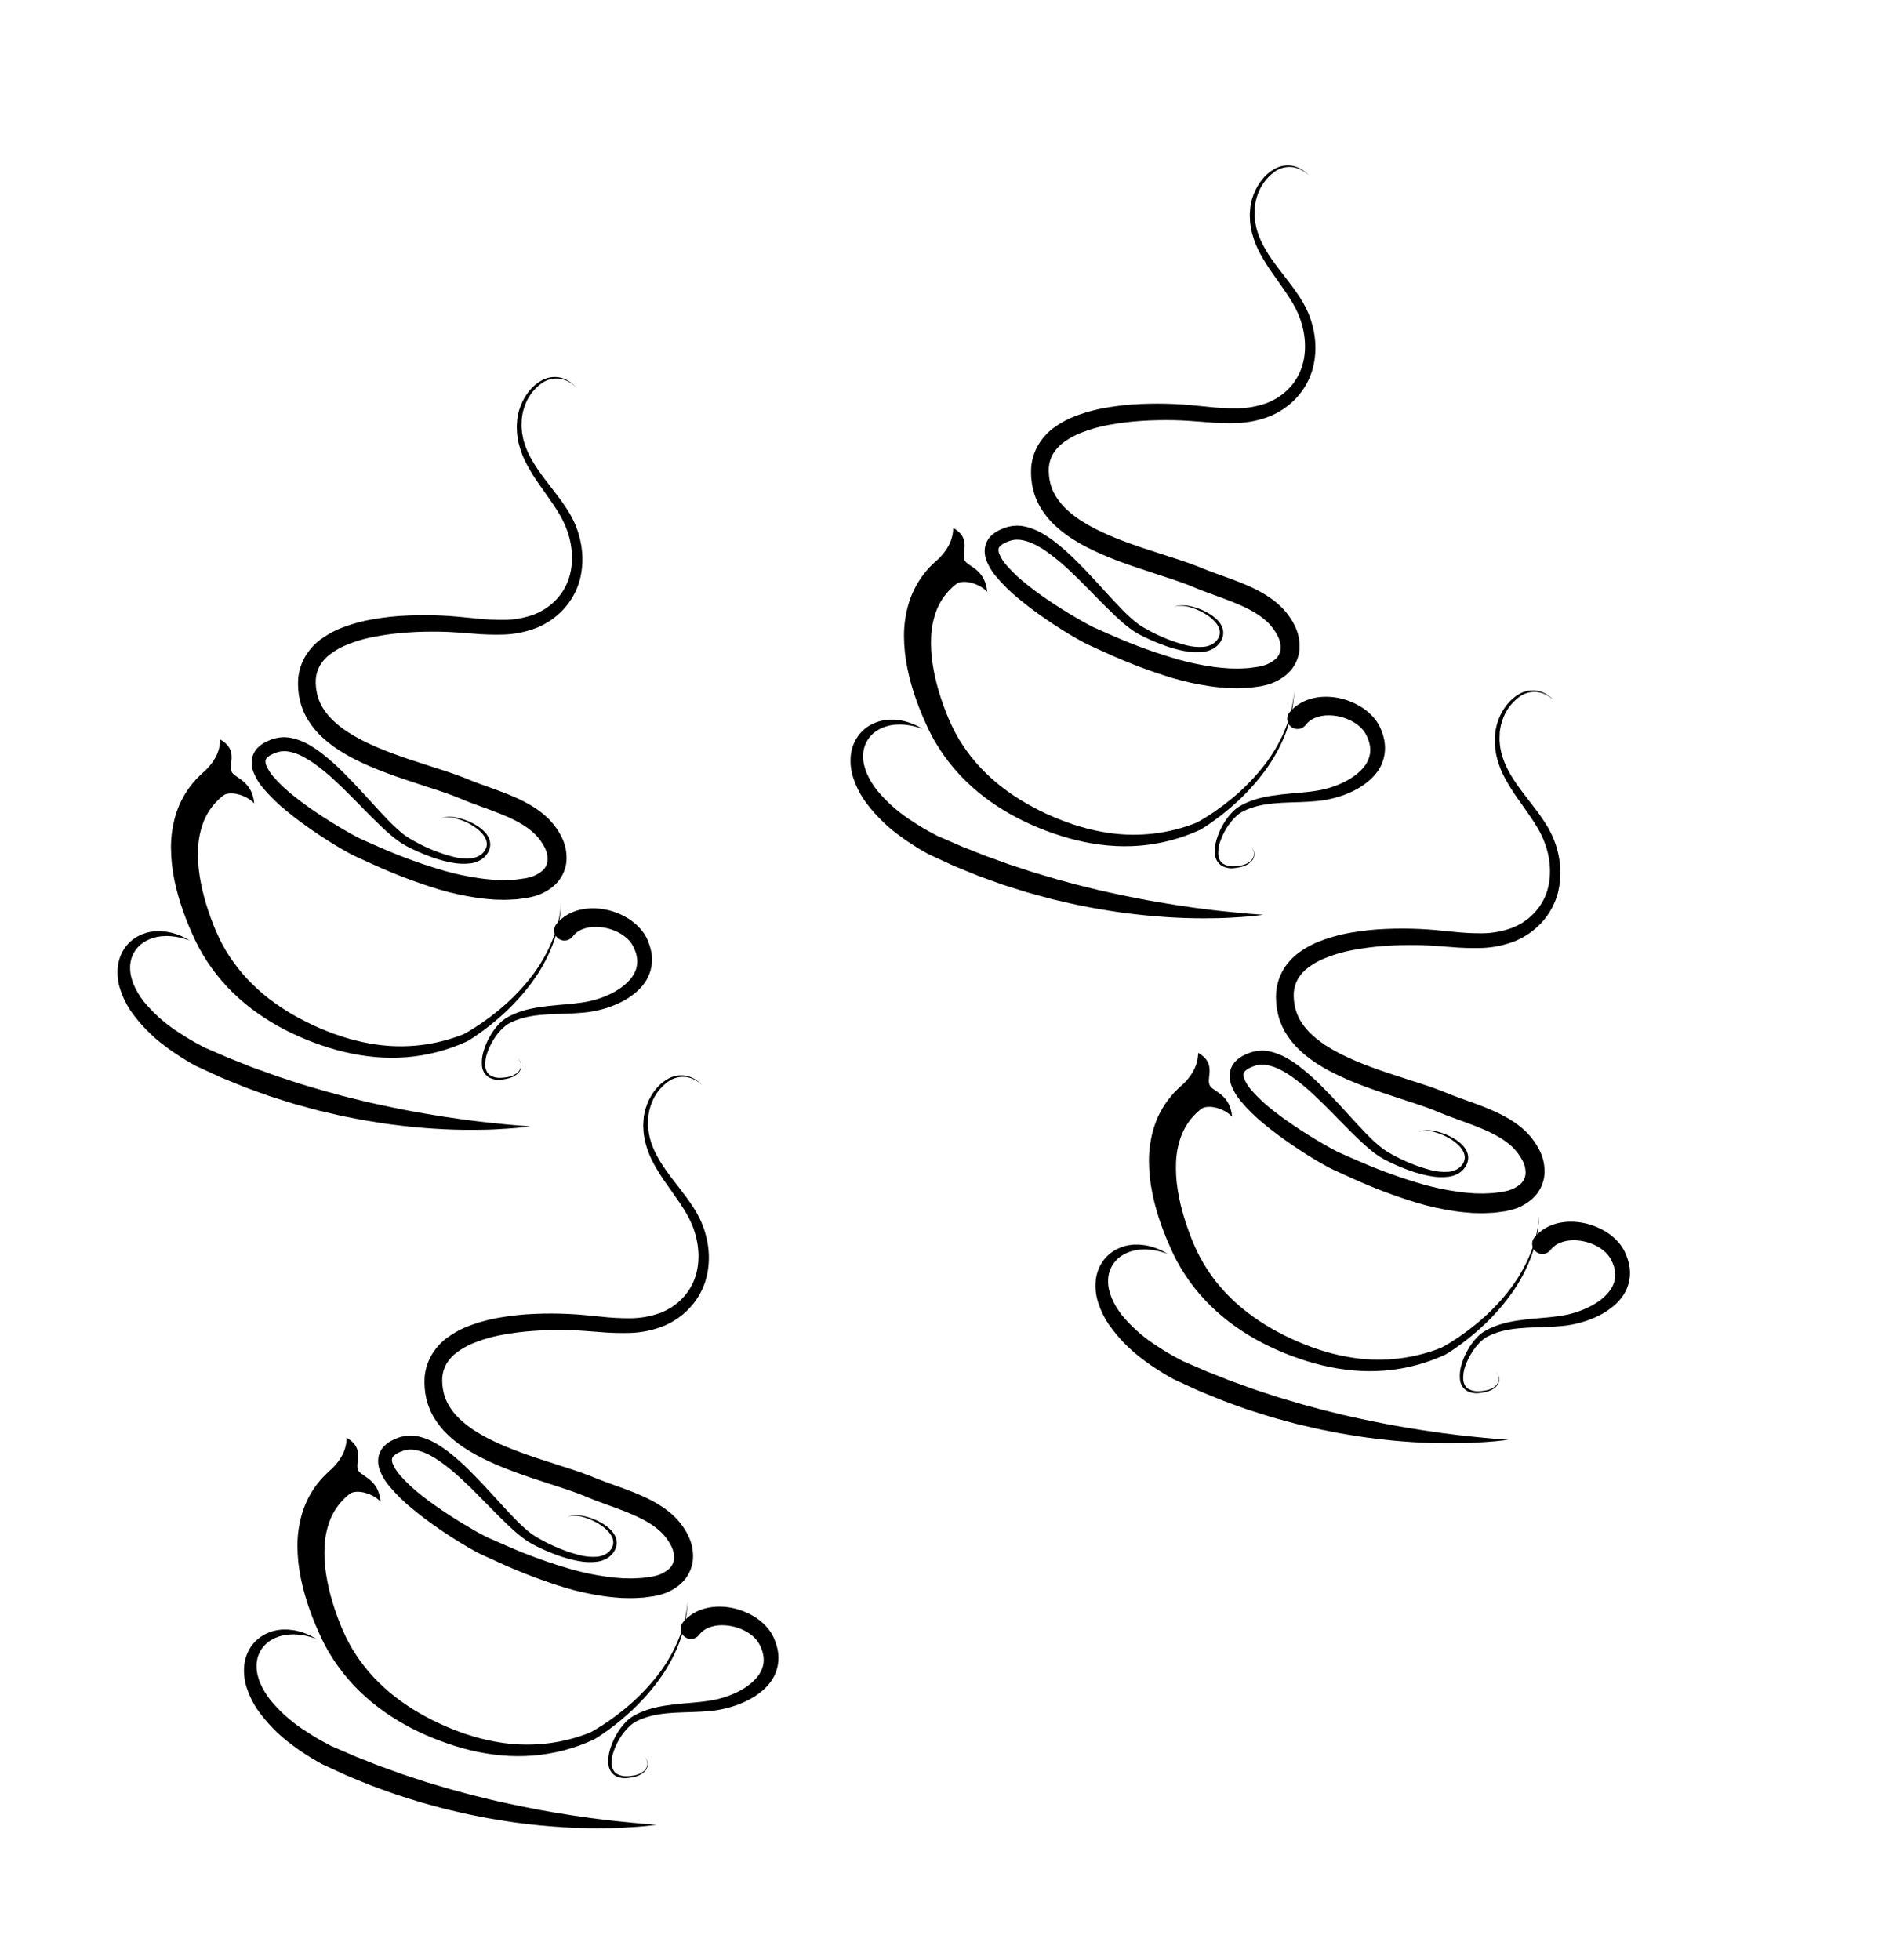 <svg width="161" height="168" viewBox="0 0 161 168" fill="none" xmlns="http://www.w3.org/2000/svg">
<g clip-path="url(#clip0_1_31)">
<path d="M49.402 33.191L49.328 33.126C49.257 33.061 49.181 32.999 49.103 32.942C48.808 32.715 48.466 32.557 48.102 32.479C47.803 32.426 47.497 32.435 47.203 32.505C46.909 32.574 46.633 32.704 46.392 32.885C45.703 33.398 45.195 34.113 44.938 34.929C44.86 35.162 44.802 35.401 44.765 35.643C44.753 35.706 44.748 35.769 44.741 35.831L44.73 35.925L44.727 36.012C44.722 36.147 44.719 36.281 44.715 36.419C44.709 36.551 44.715 36.683 44.732 36.814C44.739 36.946 44.753 37.077 44.774 37.208L44.852 37.61C44.876 37.745 44.929 37.875 44.965 38.01C45.295 39.087 45.969 40.103 46.752 41.136C47.146 41.654 47.568 42.183 47.987 42.752C48.196 43.035 48.399 43.333 48.607 43.646L48.754 43.887L48.827 44.007L48.864 44.068L48.882 44.098L48.906 44.141C48.992 44.305 49.078 44.466 49.164 44.636C49.249 44.806 49.329 45.008 49.406 45.198C49.483 45.387 49.544 45.577 49.603 45.774C49.724 46.178 49.812 46.591 49.867 47.008C49.988 47.904 49.935 48.813 49.711 49.688C49.462 50.621 48.993 51.482 48.34 52.197C48.178 52.377 48.005 52.547 47.82 52.704L47.753 52.766L47.72 52.796L47.664 52.839L47.53 52.944L47.265 53.143C47.068 53.272 46.843 53.412 46.63 53.53L46.306 53.687L46.145 53.766L45.977 53.831C45.099 54.171 44.168 54.362 43.224 54.397C42.312 54.425 41.398 54.397 40.488 54.313C39.578 54.246 38.672 54.166 37.766 54.151C36.86 54.136 35.921 54.15 34.986 54.215C34.043 54.277 33.105 54.394 32.178 54.568C31.244 54.735 30.335 55.01 29.468 55.388C29.052 55.581 28.657 55.817 28.291 56.092C27.948 56.35 27.657 56.671 27.436 57.038C27.23 57.4 27.106 57.802 27.073 58.217C27.05 58.666 27.094 59.117 27.201 59.555L27.304 59.9C27.319 59.953 27.339 60.006 27.363 60.056L27.421 60.192C27.461 60.291 27.508 60.387 27.561 60.48C27.588 60.53 27.611 60.58 27.639 60.628L27.731 60.77C27.978 61.155 28.275 61.508 28.613 61.818C28.963 62.141 29.337 62.436 29.732 62.702C30.144 62.969 30.569 63.215 31.005 63.441C32.772 64.349 34.73 64.987 36.714 65.623C37.709 65.944 38.715 66.254 39.731 66.646L40.471 66.945C40.714 67.041 40.933 67.125 41.182 67.215L42.663 67.75C43.163 67.934 43.665 68.129 44.166 68.353C44.68 68.576 45.177 68.835 45.655 69.127C46.158 69.433 46.624 69.796 47.045 70.207L47.356 70.55L47.395 70.593C47.414 70.616 47.432 70.639 47.449 70.663L47.51 70.744L47.63 70.905C47.672 70.962 47.71 71.006 47.752 71.072L47.887 71.286C47.978 71.426 48.06 71.572 48.131 71.723C48.463 72.364 48.613 73.082 48.563 73.798C48.553 73.896 48.547 73.993 48.531 74.089L48.459 74.383C48.407 74.579 48.334 74.769 48.244 74.951C48.152 75.127 48.047 75.297 47.931 75.459C47.811 75.606 47.682 75.747 47.546 75.88C47.041 76.332 46.436 76.66 45.78 76.838L45.332 76.941L45.277 76.954C45.243 76.96 45.277 76.954 45.189 76.972L45.092 76.984L44.895 77.01L44.504 77.063C44.439 77.071 44.376 77.081 44.308 77.088L44.092 77.1C43.807 77.112 43.513 77.138 43.235 77.137L42.414 77.118C41.875 77.076 41.335 77.035 40.811 76.948C39.77 76.793 38.74 76.568 37.729 76.274C35.786 75.685 33.885 74.967 32.038 74.124C31.586 73.921 31.135 73.718 30.691 73.511L30.356 73.355L30.175 73.266L30.001 73.175C29.777 73.055 29.561 72.933 29.345 72.809C28.49 72.313 27.67 71.79 26.872 71.243C26.073 70.696 25.3 70.126 24.564 69.517C23.806 68.909 23.111 68.227 22.491 67.482C22.145 67.066 21.875 66.596 21.691 66.09C21.58 65.762 21.548 65.413 21.597 65.072C21.661 64.696 21.841 64.35 22.111 64.081C22.327 63.869 22.578 63.696 22.853 63.569C22.976 63.509 23.097 63.461 23.211 63.414C23.271 63.39 23.331 63.376 23.385 63.353L23.474 63.325L23.519 63.31C23.545 63.302 23.572 63.296 23.6 63.291C23.709 63.27 23.807 63.244 23.928 63.225C24.071 63.211 24.216 63.199 24.358 63.193L24.74 63.22C24.864 63.237 24.983 63.264 25.104 63.288C25.557 63.4 25.993 63.57 26.402 63.794C26.784 64.01 27.152 64.25 27.503 64.513C28.164 65.022 28.791 65.573 29.379 66.162C30.532 67.303 31.549 68.462 32.537 69.528C33.031 70.059 33.516 70.572 34.008 71.024C34.247 71.245 34.497 71.453 34.759 71.646C35.017 71.824 35.286 71.986 35.563 72.132C36.59 72.702 37.685 73.142 38.821 73.441C39.316 73.571 39.829 73.619 40.339 73.584C40.814 73.535 41.253 73.345 41.509 72.982L41.563 72.907C41.577 72.886 41.59 72.863 41.6 72.84C41.678 72.709 41.723 72.562 41.733 72.41C41.741 72.213 41.696 72.017 41.602 71.843C41.513 71.672 41.4 71.516 41.265 71.378C41.141 71.246 41.005 71.124 40.861 71.014C40.38 70.657 39.841 70.386 39.267 70.214C38.913 70.093 38.537 70.046 38.164 70.076C38.1 70.083 38.046 70.1 37.999 70.11C37.953 70.12 37.915 70.143 37.885 70.158C37.827 70.194 37.799 70.213 37.799 70.213C37.902 70.126 38.027 70.07 38.16 70.05C38.538 69.997 38.923 70.02 39.292 70.12C39.89 70.26 40.46 70.502 40.975 70.836C41.135 70.943 41.286 71.062 41.426 71.193C41.586 71.337 41.722 71.505 41.83 71.69C41.959 71.906 42.027 72.153 42.028 72.404C42.026 72.543 42.001 72.68 41.954 72.81C41.933 72.879 41.905 72.945 41.869 73.008C41.841 73.069 41.806 73.127 41.767 73.181C41.612 73.417 41.401 73.612 41.153 73.748C40.908 73.879 40.642 73.967 40.366 74.008C39.815 74.077 39.255 74.055 38.709 73.945C38.131 73.835 37.562 73.679 37.009 73.478C36.418 73.266 35.84 73.023 35.276 72.747C34.969 72.604 34.672 72.441 34.386 72.261C34.096 72.066 33.816 71.854 33.549 71.628C33.01 71.174 32.495 70.674 31.974 70.159C30.933 69.127 29.89 68.004 28.736 66.934C28.159 66.394 27.547 65.891 26.904 65.43C26.584 65.206 26.248 65.003 25.901 64.823C25.565 64.653 25.209 64.526 24.841 64.446C24.752 64.434 24.663 64.415 24.576 64.406L24.313 64.396C24.24 64.406 24.168 64.412 24.095 64.414C24.023 64.416 23.884 64.461 23.78 64.484L23.745 64.496L23.676 64.52C23.63 64.537 23.582 64.55 23.539 64.569C23.45 64.605 23.361 64.641 23.283 64.683C23.139 64.751 23.008 64.843 22.895 64.955C22.823 65.023 22.777 65.114 22.763 65.212C22.754 65.341 22.773 65.472 22.821 65.594C22.969 65.954 23.177 66.288 23.436 66.581C24.019 67.245 24.669 67.849 25.374 68.384C26.089 68.947 26.848 69.478 27.633 69.988C28.418 70.499 29.231 70.989 30.058 71.457C30.265 71.574 30.474 71.686 30.678 71.793L30.829 71.868L30.977 71.937L31.309 72.086C31.752 72.286 32.198 72.48 32.646 72.673C34.447 73.464 36.3 74.133 38.192 74.675C39.144 74.943 40.113 75.147 41.092 75.284C41.579 75.362 42.071 75.397 42.566 75.435L43.302 75.447C43.545 75.447 43.768 75.423 44.008 75.416L44.184 75.407C44.246 75.401 44.313 75.391 44.377 75.383L44.768 75.328L44.964 75.301L45.062 75.287C45.01 75.295 45.062 75.287 45.062 75.287L45.103 75.277L45.434 75.202C45.832 75.094 46.2 74.898 46.51 74.63C46.765 74.404 46.921 74.088 46.943 73.748C46.96 73.354 46.868 72.963 46.677 72.615C46.468 72.216 46.201 71.849 45.885 71.525C45.548 71.201 45.175 70.915 44.773 70.673C43.95 70.171 43.009 69.796 42.042 69.434L40.564 68.892C40.319 68.808 40.05 68.698 39.807 68.599L39.089 68.305C38.147 67.936 37.155 67.623 36.161 67.3C34.172 66.65 32.153 65.989 30.237 64.995C29.756 64.742 29.287 64.464 28.835 64.162C28.371 63.847 27.934 63.495 27.528 63.11C27.102 62.705 26.731 62.247 26.422 61.749L26.303 61.557C26.266 61.49 26.233 61.422 26.198 61.354C26.122 61.215 26.055 61.071 25.997 60.924L25.907 60.691C25.877 60.618 25.851 60.544 25.83 60.469L25.71 60.043C25.569 59.424 25.519 58.789 25.564 58.157C25.628 57.481 25.839 56.829 26.184 56.245C26.515 55.695 26.95 55.215 27.465 54.83C27.929 54.486 28.43 54.194 28.959 53.959C29.935 53.547 30.959 53.252 32.007 53.081C32.991 52.908 33.985 52.803 34.984 52.765C35.963 52.72 36.924 52.728 37.872 52.77C38.819 52.811 39.75 52.913 40.646 53.001C41.512 53.1 42.383 53.147 43.254 53.14C44.075 53.129 44.888 52.987 45.662 52.719L45.804 52.669L45.94 52.609L46.212 52.488C46.302 52.446 46.378 52.394 46.461 52.351C46.544 52.309 46.622 52.269 46.712 52.208L46.981 52.018L47.116 51.923C47.116 51.923 47.161 51.89 47.126 51.916L47.154 51.891L47.211 51.843C47.364 51.719 47.509 51.586 47.645 51.444C48.191 50.88 48.592 50.195 48.814 49.445C49.252 47.949 49.004 46.339 48.46 45.062C48.385 44.894 48.301 44.725 48.224 44.558L47.975 44.109C47.795 43.807 47.611 43.511 47.417 43.227C47.03 42.655 46.631 42.107 46.251 41.563C45.874 41.033 45.528 40.482 45.215 39.912C44.909 39.367 44.673 38.785 44.514 38.182C44.48 38.032 44.432 37.889 44.411 37.739L44.343 37.289C44.319 37.145 44.325 36.989 44.315 36.842C44.303 36.697 44.302 36.553 44.311 36.408C44.321 36.27 44.331 36.135 44.341 36L44.345 35.952L44.347 35.925C44.347 35.925 44.356 35.897 44.35 35.889L44.367 35.785C44.376 35.716 44.388 35.648 44.404 35.581C44.456 35.318 44.53 35.059 44.627 34.809C45 33.834 45.627 33.1 46.289 32.697C46.554 32.522 46.853 32.404 47.167 32.349C47.482 32.295 47.804 32.307 48.115 32.383C48.482 32.485 48.822 32.669 49.109 32.92C49.209 33.001 49.275 33.073 49.323 33.119L49.402 33.191Z" fill="black"/>
<path d="M20.263 67.489L19.975 67.643L19.76 67.767C19.605 67.864 19.453 67.963 19.31 68.065C19.024 68.273 18.758 68.507 18.515 68.764C18.031 69.28 17.656 69.886 17.411 70.549C17.156 71.252 17.011 71.99 16.981 72.737C16.947 73.528 16.993 74.321 17.118 75.104C17.247 75.913 17.431 76.713 17.671 77.497C17.79 77.893 17.922 78.288 18.066 78.679C18.137 78.874 18.211 79.07 18.288 79.264L18.405 79.555L18.522 79.832C18.702 80.249 18.859 80.57 19.056 80.944C19.253 81.318 19.458 81.654 19.683 81.995C20.133 82.682 20.642 83.328 21.205 83.928C21.773 84.533 22.388 85.093 23.046 85.601C23.709 86.115 24.407 86.582 25.136 86.999C25.869 87.422 26.626 87.802 27.404 88.135C27.794 88.304 28.192 88.458 28.59 88.608L29.199 88.817C29.405 88.888 29.599 88.942 29.8 89.005C30.61 89.245 31.436 89.425 32.272 89.544C34.809 89.906 37.393 89.597 39.761 88.648L39.732 88.662C39.987 88.528 40.254 88.37 40.509 88.212C40.765 88.053 41.02 87.885 41.27 87.717C41.77 87.372 42.255 87.007 42.725 86.62C43.667 85.849 44.53 84.986 45.3 84.044C46.073 83.101 46.717 82.059 47.212 80.946C47.706 79.824 48.009 78.627 48.106 77.405C48.065 78.64 47.816 79.859 47.37 81.01C46.919 82.165 46.314 83.254 45.572 84.249C44.83 85.247 43.99 86.169 43.064 87.002C42.601 87.421 42.121 87.818 41.624 88.195C41.375 88.385 41.122 88.567 40.864 88.745C40.605 88.924 40.348 89.093 40.065 89.26L40.043 89.269C38.414 90.018 36.663 90.478 34.869 90.626C33.967 90.699 33.06 90.694 32.158 90.611C31.256 90.53 30.362 90.383 29.482 90.169C29.262 90.112 29.031 90.06 28.82 89.998L28.178 89.81C27.752 89.672 27.327 89.528 26.904 89.373C26.058 89.056 25.232 88.691 24.429 88.278C23.619 87.861 22.84 87.389 22.096 86.866C21.345 86.337 20.637 85.75 19.979 85.11C19.316 84.465 18.711 83.765 18.169 83.017C17.896 82.642 17.645 82.254 17.406 81.858C17.166 81.461 16.931 81.017 16.753 80.645L16.609 80.327L16.468 80.018C16.376 79.812 16.285 79.604 16.196 79.395C16.022 78.978 15.857 78.555 15.705 78.126C15.395 77.26 15.146 76.375 14.959 75.477C14.764 74.551 14.664 73.61 14.658 72.666C14.654 71.677 14.801 70.695 15.094 69.753C15.406 68.77 15.91 67.859 16.577 67.072C16.911 66.681 17.282 66.322 17.684 65.999C17.883 65.838 18.096 65.687 18.297 65.545L18.636 65.327L18.917 65.161L20.263 67.489Z" fill="black"/>
<path d="M47.745 79.159L47.809 79.091C47.83 79.068 47.856 79.04 47.886 79.007C47.916 78.973 47.988 78.907 48.05 78.85L48.154 78.755L48.264 78.67C48.346 78.604 48.432 78.544 48.522 78.49C48.737 78.352 48.967 78.237 49.207 78.146C50.262 77.74 51.866 77.699 53.448 78.507C53.865 78.718 54.251 78.986 54.593 79.303C54.779 79.475 54.948 79.663 55.099 79.866C55.262 80.083 55.399 80.318 55.507 80.565L55.571 80.717C55.592 80.768 55.613 80.814 55.634 80.89C55.682 81.017 55.724 81.148 55.758 81.28C55.994 82.096 55.926 82.967 55.567 83.734C55.446 83.99 55.294 84.231 55.115 84.451C54.942 84.668 54.749 84.868 54.538 85.048C54.124 85.403 53.667 85.703 53.175 85.94C52.694 86.175 52.19 86.364 51.672 86.506C51.413 86.576 51.153 86.64 50.887 86.69C50.752 86.714 50.627 86.736 50.483 86.755L50.101 86.801C49.032 86.91 48.018 86.899 47.026 86.954C46.033 87.009 45.077 87.132 44.228 87.467C44.12 87.504 44.016 87.548 43.914 87.599C43.816 87.647 43.699 87.695 43.618 87.744C43.527 87.796 43.438 87.855 43.354 87.919C43.269 87.984 43.187 88.054 43.11 88.128C42.801 88.426 42.532 88.762 42.309 89.128C42.092 89.475 41.913 89.846 41.778 90.232C41.647 90.585 41.586 90.961 41.597 91.338C41.601 91.509 41.642 91.677 41.717 91.832C41.785 91.977 41.893 92.099 42.028 92.186C42.298 92.345 42.61 92.419 42.922 92.398C43.07 92.392 43.217 92.378 43.363 92.356C43.434 92.345 43.507 92.337 43.569 92.324C43.632 92.31 43.707 92.294 43.767 92.272C43.997 92.207 44.209 92.09 44.386 91.93C44.528 91.8 44.621 91.625 44.651 91.435C44.67 91.292 44.649 91.147 44.59 91.014C44.542 90.903 44.478 90.799 44.401 90.705C44.481 90.795 44.549 90.896 44.603 91.004C44.671 91.138 44.7 91.288 44.688 91.437C44.667 91.642 44.578 91.833 44.435 91.98C44.256 92.161 44.037 92.298 43.795 92.38C43.661 92.428 43.523 92.464 43.383 92.489C43.232 92.519 43.08 92.542 42.926 92.556C42.575 92.595 42.22 92.526 41.909 92.358C41.738 92.25 41.595 92.102 41.492 91.928C41.39 91.755 41.331 91.559 41.319 91.359C41.283 90.943 41.328 90.525 41.45 90.127C41.572 89.707 41.741 89.302 41.953 88.92C42.175 88.51 42.449 88.13 42.768 87.789C42.851 87.699 42.942 87.616 43.035 87.533C43.132 87.451 43.234 87.375 43.341 87.306C43.456 87.229 43.559 87.184 43.672 87.117C43.78 87.057 43.892 87.003 44.007 86.954C44.922 86.537 45.945 86.361 46.958 86.243C47.97 86.126 49.005 86.082 49.965 85.931L50.34 85.865C50.449 85.845 50.573 85.816 50.689 85.79C50.923 85.734 51.155 85.664 51.383 85.59C51.834 85.44 52.269 85.249 52.684 85.02C53.493 84.569 54.183 83.947 54.469 83.242C54.541 83.071 54.589 82.891 54.612 82.708C54.637 82.529 54.639 82.348 54.617 82.169C54.607 82.078 54.591 81.989 54.569 81.9C54.551 81.81 54.526 81.721 54.495 81.635C54.469 81.552 54.439 81.47 54.405 81.391C54.387 81.344 54.366 81.298 54.342 81.253L54.271 81.105C54.114 80.815 53.901 80.558 53.645 80.349C53.389 80.138 53.104 79.963 52.799 79.83C52.258 79.588 51.672 79.46 51.079 79.456C50.654 79.448 50.233 79.529 49.843 79.693C49.713 79.75 49.59 79.821 49.476 79.904C49.429 79.936 49.386 79.971 49.346 80.01C49.328 80.027 49.309 80.042 49.292 80.057L49.26 80.091C49.238 80.117 49.226 80.12 49.197 80.154C49.169 80.188 49.145 80.219 49.124 80.243L49.065 80.314C48.992 80.402 48.902 80.475 48.801 80.528C48.699 80.582 48.588 80.614 48.473 80.625C48.359 80.636 48.243 80.624 48.133 80.59C48.022 80.556 47.92 80.501 47.831 80.428C47.742 80.356 47.668 80.266 47.613 80.165C47.559 80.064 47.525 79.954 47.513 79.84C47.502 79.726 47.513 79.611 47.547 79.502C47.58 79.393 47.635 79.292 47.707 79.204L47.745 79.159Z" fill="black"/>
<path d="M16.263 80.615L15.757 80.454C15.286 80.322 14.802 80.249 14.314 80.237C14.16 80.24 13.996 80.249 13.828 80.261L13.573 80.3L13.443 80.32L13.314 80.355C12.942 80.442 12.589 80.596 12.274 80.809C11.918 81.05 11.63 81.376 11.434 81.758C11.239 82.139 11.143 82.563 11.155 82.992C11.15 83.931 11.624 84.939 12.322 85.853C13.114 86.813 14.043 87.653 15.079 88.346C15.358 88.525 15.634 88.71 15.918 88.887C16.202 89.065 16.495 89.236 16.796 89.403L17.25 89.645L17.477 89.768L17.593 89.829L17.623 89.839L17.582 89.825L17.597 89.83L17.661 89.852L18.654 90.282L19.654 90.715L20.652 91.108L21.651 91.505L22.673 91.87L23.695 92.242L24.727 92.579L25.754 92.917L26.785 93.223C27.127 93.323 27.466 93.428 27.808 93.523L28.829 93.799C29.168 93.888 29.501 93.987 29.837 94.066L30.838 94.312C31.498 94.484 32.156 94.612 32.797 94.758C33.439 94.904 34.07 95.017 34.684 95.144C35.913 95.383 37.082 95.58 38.165 95.746C39.248 95.912 40.247 96.048 41.133 96.15C41.571 96.208 41.992 96.24 42.378 96.285C42.764 96.33 43.114 96.365 43.437 96.392C43.761 96.418 44.042 96.448 44.293 96.468L44.929 96.515L45.458 96.558L44.931 96.62L44.297 96.69C44.046 96.713 43.758 96.733 43.436 96.755C43.114 96.778 42.756 96.8 42.365 96.817C41.975 96.834 41.553 96.849 41.101 96.85C40.198 96.865 39.178 96.855 38.065 96.802C36.952 96.75 35.747 96.655 34.477 96.508C33.843 96.43 33.189 96.356 32.528 96.246C31.867 96.135 31.185 96.037 30.5 95.899L29.464 95.695C29.116 95.627 28.77 95.537 28.419 95.458L27.361 95.213C27.009 95.124 26.656 95.023 26.3 94.928L25.235 94.636L24.172 94.304L23.107 93.964L22.052 93.589L21 93.204L19.955 92.779L18.917 92.352L17.926 91.896L16.944 91.443L16.883 91.414L16.867 91.409C16.874 91.411 16.754 91.353 16.797 91.373L16.766 91.362L16.645 91.292L16.404 91.158L15.926 90.879C15.611 90.689 15.299 90.481 15.001 90.288C14.702 90.095 14.409 89.863 14.116 89.654C12.986 88.812 11.999 87.795 11.194 86.642C10.822 86.082 10.527 85.475 10.317 84.838C10.111 84.224 10.035 83.574 10.094 82.93C10.149 82.325 10.36 81.746 10.706 81.247C11.019 80.809 11.435 80.453 11.918 80.211C12.323 80.003 12.767 79.876 13.224 79.839L13.381 79.825L13.533 79.826L13.823 79.826C14.01 79.843 14.187 79.86 14.353 79.883C14.858 79.974 15.348 80.136 15.807 80.365L16.263 80.615Z" fill="black"/>
<path d="M16.777 66.854C17.868 65.843 18.838 64.962 18.88 63.391C20.58 64.372 19.437 65.626 19.929 66.269C20.294 66.748 21.617 66.999 21.791 68.871C21.206 68.218 19.758 67.681 18.991 68.262" fill="black"/>
</g>
<g clip-path="url(#clip1_1_31)">
<path d="M112.243 15.057L112.169 14.993C112.098 14.927 112.023 14.866 111.944 14.809C111.649 14.581 111.307 14.423 110.943 14.346C110.644 14.293 110.338 14.301 110.044 14.371C109.75 14.441 109.474 14.57 109.233 14.752C108.544 15.264 108.036 15.979 107.78 16.796C107.701 17.028 107.643 17.267 107.607 17.51C107.594 17.572 107.589 17.635 107.582 17.698L107.571 17.792L107.569 17.879C107.564 18.013 107.56 18.148 107.556 18.285C107.55 18.417 107.556 18.549 107.573 18.681C107.58 18.812 107.594 18.944 107.615 19.074L107.693 19.477C107.717 19.612 107.77 19.742 107.807 19.877C108.136 20.953 108.81 21.97 109.593 23.002C109.987 23.521 110.409 24.049 110.829 24.619C111.037 24.902 111.24 25.2 111.448 25.513L111.595 25.753L111.668 25.873L111.705 25.934L111.724 25.965L111.747 26.008C111.833 26.172 111.919 26.333 112.005 26.502C112.09 26.672 112.17 26.875 112.247 27.064C112.324 27.254 112.385 27.444 112.444 27.641C112.565 28.045 112.653 28.457 112.708 28.874C112.829 29.77 112.776 30.68 112.552 31.554C112.304 32.488 111.834 33.348 111.182 34.063C111.02 34.244 110.846 34.413 110.661 34.571L110.594 34.632L110.561 34.663L110.505 34.706L110.371 34.811L110.106 35.01C109.909 35.139 109.684 35.279 109.472 35.396L109.147 35.554L108.986 35.633L108.819 35.698C107.94 36.038 107.01 36.229 106.065 36.264C105.153 36.291 104.239 36.263 103.329 36.18C102.419 36.112 101.513 36.032 100.607 36.018C99.701 36.003 98.762 36.016 97.827 36.082C96.884 36.143 95.947 36.261 95.019 36.434C94.085 36.601 93.176 36.877 92.309 37.255C91.893 37.447 91.498 37.683 91.132 37.958C90.789 38.216 90.498 38.538 90.277 38.904C90.071 39.266 89.947 39.668 89.914 40.083C89.892 40.533 89.935 40.983 90.042 41.421L90.145 41.766C90.16 41.82 90.18 41.872 90.204 41.923L90.262 42.059C90.302 42.158 90.349 42.254 90.402 42.347C90.43 42.397 90.452 42.447 90.48 42.494L90.572 42.636C90.819 43.022 91.116 43.374 91.454 43.685C91.804 44.007 92.178 44.303 92.574 44.568C92.985 44.836 93.41 45.082 93.846 45.307C95.614 46.215 97.571 46.853 99.555 47.49C100.55 47.81 101.556 48.12 102.572 48.513L103.312 48.812C103.555 48.907 103.774 48.991 104.024 49.082L105.504 49.617C106.004 49.8 106.506 49.995 107.007 50.22C107.521 50.443 108.018 50.701 108.496 50.993C108.999 51.3 109.466 51.662 109.886 52.074L110.198 52.416L110.236 52.46C110.255 52.482 110.273 52.505 110.29 52.53L110.351 52.611L110.471 52.772C110.513 52.828 110.551 52.873 110.594 52.939L110.728 53.153C110.819 53.292 110.901 53.438 110.972 53.59C111.304 54.23 111.454 54.948 111.405 55.665C111.394 55.762 111.388 55.86 111.372 55.956L111.3 56.25C111.248 56.446 111.176 56.636 111.085 56.818C110.993 56.994 110.888 57.163 110.773 57.325C110.652 57.473 110.523 57.614 110.387 57.747C109.882 58.199 109.277 58.526 108.621 58.704L108.173 58.807L108.119 58.82C108.084 58.827 108.119 58.82 108.03 58.838L107.933 58.85L107.736 58.877L107.345 58.93C107.28 58.938 107.217 58.948 107.149 58.955L106.933 58.967C106.648 58.979 106.354 59.005 106.076 59.003L105.256 58.985C104.716 58.943 104.176 58.901 103.652 58.815C102.611 58.66 101.581 58.434 100.57 58.14C98.627 57.552 96.726 56.834 94.879 55.99C94.427 55.787 93.977 55.584 93.532 55.377L93.197 55.222L93.016 55.132L92.843 55.041C92.618 54.922 92.402 54.799 92.187 54.676C91.331 54.18 90.511 53.657 89.713 53.11C88.914 52.563 88.141 51.992 87.405 51.384C86.647 50.776 85.952 50.094 85.332 49.348C84.986 48.933 84.716 48.462 84.532 47.956C84.421 47.628 84.389 47.28 84.439 46.938C84.502 46.562 84.682 46.216 84.952 45.947C85.168 45.735 85.419 45.562 85.694 45.436C85.817 45.375 85.939 45.328 86.052 45.281C86.113 45.256 86.172 45.242 86.226 45.22L86.315 45.191L86.36 45.176C86.386 45.169 86.414 45.162 86.441 45.157C86.551 45.136 86.648 45.111 86.769 45.092C86.913 45.078 87.057 45.065 87.2 45.06L87.581 45.086C87.705 45.103 87.824 45.13 87.945 45.154C88.398 45.266 88.834 45.437 89.243 45.661C89.625 45.876 89.993 46.116 90.344 46.38C91.005 46.888 91.632 47.439 92.22 48.029C93.373 49.169 94.39 50.329 95.379 51.394C95.872 51.926 96.357 52.438 96.849 52.891C97.088 53.112 97.339 53.319 97.6 53.512C97.858 53.691 98.127 53.853 98.404 53.998C99.431 54.569 100.526 55.008 101.662 55.307C102.158 55.437 102.671 55.486 103.181 55.45C103.655 55.402 104.094 55.211 104.35 54.849L104.405 54.774C104.418 54.752 104.431 54.73 104.441 54.707C104.519 54.576 104.564 54.428 104.574 54.276C104.582 54.079 104.537 53.884 104.443 53.709C104.354 53.539 104.241 53.383 104.107 53.245C103.982 53.113 103.846 52.991 103.702 52.881C103.222 52.524 102.682 52.253 102.108 52.081C101.754 51.959 101.378 51.912 101.005 51.942C100.942 51.949 100.887 51.967 100.841 51.977C100.795 51.986 100.756 52.01 100.726 52.025C100.668 52.061 100.64 52.08 100.64 52.08C100.743 51.993 100.868 51.937 101.002 51.917C101.379 51.863 101.764 51.887 102.133 51.986C102.731 52.126 103.301 52.369 103.816 52.703C103.976 52.809 104.127 52.929 104.268 53.06C104.427 53.204 104.563 53.371 104.671 53.556C104.8 53.773 104.868 54.019 104.869 54.27C104.867 54.409 104.842 54.547 104.795 54.677C104.774 54.746 104.746 54.812 104.71 54.874C104.682 54.935 104.648 54.993 104.608 55.048C104.453 55.283 104.242 55.478 103.994 55.615C103.749 55.746 103.483 55.834 103.207 55.875C102.656 55.943 102.096 55.922 101.551 55.811C100.972 55.702 100.404 55.546 99.85 55.344C99.26 55.133 98.681 54.889 98.117 54.614C97.811 54.47 97.514 54.308 97.228 54.127C96.937 53.932 96.657 53.721 96.39 53.495C95.852 53.041 95.336 52.541 94.816 52.026C93.775 50.994 92.731 49.87 91.577 48.801C91 48.26 90.388 47.758 89.746 47.297C89.425 47.072 89.09 46.869 88.742 46.69C88.406 46.52 88.05 46.393 87.682 46.313C87.594 46.3 87.504 46.282 87.417 46.273L87.155 46.263C87.081 46.273 87.009 46.278 86.936 46.28C86.864 46.283 86.725 46.327 86.621 46.35L86.586 46.362L86.517 46.387C86.472 46.403 86.423 46.417 86.38 46.435C86.291 46.471 86.202 46.507 86.124 46.55C85.98 46.618 85.849 46.71 85.736 46.821C85.665 46.89 85.618 46.98 85.604 47.078C85.595 47.208 85.615 47.339 85.662 47.46C85.811 47.821 86.019 48.154 86.277 48.448C86.861 49.111 87.51 49.716 88.215 50.251C88.93 50.813 89.689 51.344 90.474 51.855C91.259 52.366 92.072 52.856 92.899 53.324C93.106 53.44 93.315 53.553 93.52 53.659L93.671 53.735L93.818 53.804L94.15 53.952C94.593 54.152 95.039 54.346 95.487 54.539C97.289 55.33 99.142 55.999 101.033 56.541C101.985 56.81 102.954 57.013 103.933 57.151C104.42 57.229 104.912 57.263 105.407 57.301L106.143 57.314C106.386 57.314 106.609 57.289 106.85 57.283L107.025 57.274C107.087 57.267 107.154 57.258 107.218 57.249L107.609 57.195L107.805 57.168L107.903 57.153C107.851 57.161 107.903 57.153 107.903 57.153L107.944 57.143L108.275 57.068C108.673 56.961 109.041 56.765 109.351 56.496C109.606 56.271 109.762 55.954 109.784 55.615C109.801 55.221 109.709 54.829 109.518 54.482C109.309 54.083 109.042 53.715 108.726 53.392C108.389 53.067 108.016 52.781 107.614 52.539C106.791 52.038 105.85 51.662 104.883 51.3L103.406 50.759C103.16 50.675 102.891 50.564 102.648 50.466L101.93 50.171C100.988 49.803 99.997 49.49 99.002 49.167C97.013 48.516 94.994 47.856 93.078 46.862C92.597 46.608 92.129 46.33 91.676 46.029C91.212 45.714 90.775 45.362 90.369 44.977C89.944 44.571 89.572 44.114 89.264 43.616L89.145 43.424C89.107 43.357 89.074 43.288 89.039 43.22C88.963 43.081 88.896 42.938 88.839 42.791L88.748 42.557C88.718 42.485 88.692 42.411 88.671 42.336L88.552 41.91C88.41 41.291 88.36 40.655 88.405 40.023C88.469 39.348 88.68 38.695 89.026 38.111C89.356 37.562 89.791 37.081 90.306 36.696C90.77 36.352 91.271 36.06 91.8 35.825C92.777 35.414 93.8 35.119 94.848 34.947C95.832 34.775 96.826 34.67 97.825 34.632C98.804 34.587 99.766 34.595 100.713 34.636C101.66 34.677 102.591 34.779 103.487 34.867C104.353 34.967 105.224 35.014 106.095 35.007C106.916 34.996 107.729 34.853 108.503 34.585L108.645 34.536L108.782 34.475L109.054 34.354C109.143 34.312 109.219 34.26 109.302 34.218C109.385 34.175 109.463 34.135 109.553 34.074L109.822 33.884L109.957 33.79C109.957 33.79 110.002 33.757 109.967 33.783L109.995 33.758L110.052 33.709C110.205 33.586 110.351 33.453 110.486 33.31C111.032 32.747 111.433 32.062 111.655 31.311C112.094 29.816 111.845 28.205 111.302 26.929C111.226 26.761 111.142 26.592 111.065 26.425L110.817 25.976C110.636 25.674 110.452 25.378 110.258 25.094C109.871 24.522 109.472 23.974 109.092 23.43C108.715 22.9 108.369 22.348 108.056 21.779C107.75 21.233 107.515 20.652 107.356 20.048C107.321 19.899 107.273 19.756 107.253 19.605L107.184 19.156C107.16 19.012 107.166 18.855 107.156 18.708C107.144 18.564 107.143 18.419 107.152 18.275C107.163 18.137 107.172 18.001 107.182 17.867L107.186 17.819L107.188 17.792C107.188 17.792 107.197 17.764 107.191 17.755L107.209 17.651C107.217 17.583 107.229 17.515 107.245 17.448C107.297 17.184 107.371 16.926 107.468 16.676C107.841 15.701 108.468 14.966 109.13 14.563C109.395 14.389 109.694 14.27 110.008 14.216C110.323 14.162 110.646 14.173 110.956 14.249C111.324 14.352 111.663 14.536 111.95 14.786C112.05 14.868 112.116 14.94 112.164 14.985L112.243 15.057Z" fill="black"/>
<path d="M83.104 49.356L82.816 49.509L82.601 49.633C82.446 49.731 82.294 49.83 82.151 49.932C81.865 50.14 81.599 50.373 81.356 50.63C80.872 51.146 80.497 51.753 80.252 52.416C79.998 53.118 79.853 53.856 79.822 54.604C79.788 55.395 79.834 56.188 79.96 56.971C80.088 57.78 80.272 58.579 80.512 59.364C80.632 59.759 80.763 60.155 80.907 60.545C80.979 60.741 81.052 60.936 81.129 61.13L81.246 61.421L81.363 61.698C81.543 62.115 81.7 62.436 81.897 62.81C82.094 63.184 82.299 63.521 82.524 63.862C82.974 64.548 83.484 65.195 84.046 65.795C84.614 66.4 85.23 66.959 85.887 67.468C86.55 67.981 87.249 68.449 87.977 68.866C88.71 69.289 89.467 69.668 90.245 70.001C90.635 70.17 91.033 70.325 91.431 70.475L92.04 70.684C92.246 70.755 92.44 70.809 92.641 70.872C93.451 71.111 94.278 71.291 95.114 71.41C97.65 71.773 100.234 71.464 102.603 70.515L102.573 70.529C102.829 70.394 103.095 70.237 103.351 70.078C103.606 69.92 103.861 69.752 104.111 69.584C104.611 69.239 105.096 68.873 105.566 68.487C106.509 67.715 107.371 66.852 108.141 65.91C108.915 64.967 109.558 63.925 110.053 62.812C110.548 61.691 110.85 60.494 110.947 59.271C110.906 60.507 110.657 61.725 110.211 62.877C109.76 64.032 109.155 65.121 108.414 66.116C107.672 67.114 106.831 68.036 105.905 68.869C105.442 69.287 104.962 69.685 104.466 70.062C104.216 70.251 103.963 70.433 103.705 70.612C103.447 70.791 103.189 70.959 102.906 71.126L102.884 71.135C101.255 71.885 99.504 72.344 97.711 72.493C96.808 72.565 95.901 72.56 94.999 72.478C94.098 72.397 93.203 72.249 92.323 72.036C92.103 71.978 91.872 71.926 91.661 71.865L91.019 71.676C90.593 71.539 90.168 71.395 89.745 71.239C88.9 70.923 88.073 70.557 87.27 70.144C86.461 69.728 85.681 69.256 84.937 68.732C84.186 68.204 83.478 67.616 82.82 66.976C82.157 66.331 81.552 65.631 81.011 64.883C80.738 64.509 80.486 64.121 80.247 63.724C80.007 63.328 79.772 62.883 79.594 62.511L79.45 62.193L79.309 61.885C79.217 61.678 79.126 61.47 79.037 61.262C78.863 60.844 78.698 60.422 78.546 59.992C78.237 59.127 77.987 58.242 77.801 57.343C77.606 56.418 77.505 55.476 77.499 54.532C77.495 53.544 77.642 52.562 77.936 51.619C78.247 50.637 78.751 49.726 79.418 48.939C79.752 48.547 80.123 48.188 80.525 47.865C80.724 47.704 80.937 47.554 81.138 47.411L81.477 47.194L81.758 47.028L83.104 49.356Z" fill="black"/>
<path d="M110.587 61.026L110.65 60.957C110.672 60.934 110.698 60.907 110.728 60.873C110.757 60.84 110.829 60.774 110.891 60.717L110.996 60.621L111.106 60.537C111.187 60.471 111.273 60.41 111.363 60.356C111.579 60.218 111.808 60.103 112.048 60.013C113.104 59.606 114.708 59.566 116.289 60.374C116.706 60.585 117.092 60.852 117.434 61.17C117.62 61.341 117.79 61.53 117.94 61.733C118.103 61.95 118.24 62.184 118.349 62.432L118.413 62.584C118.433 62.635 118.454 62.681 118.475 62.756C118.524 62.884 118.565 63.014 118.6 63.146C118.835 63.963 118.767 64.834 118.408 65.601C118.287 65.857 118.135 66.097 117.956 66.317C117.784 66.535 117.59 66.735 117.379 66.915C116.966 67.269 116.508 67.569 116.017 67.807C115.535 68.042 115.031 68.231 114.513 68.373C114.254 68.442 113.994 68.507 113.728 68.556C113.593 68.581 113.468 68.603 113.324 68.622L112.943 68.667C111.873 68.776 110.859 68.765 109.867 68.82C108.874 68.876 107.918 68.999 107.069 69.333C106.962 69.371 106.857 69.415 106.755 69.466C106.658 69.514 106.541 69.561 106.46 69.61C106.368 69.663 106.279 69.722 106.195 69.785C106.11 69.851 106.029 69.921 105.951 69.995C105.642 70.293 105.373 70.629 105.15 70.994C104.933 71.342 104.755 71.712 104.619 72.099C104.488 72.452 104.427 72.827 104.438 73.204C104.442 73.375 104.484 73.544 104.558 73.698C104.626 73.843 104.734 73.966 104.869 74.053C105.139 74.211 105.451 74.285 105.764 74.264C105.911 74.259 106.058 74.245 106.204 74.222C106.275 74.212 106.348 74.203 106.41 74.19C106.473 74.177 106.549 74.161 106.608 74.139C106.838 74.073 107.05 73.957 107.227 73.797C107.369 73.666 107.462 73.492 107.492 73.302C107.511 73.159 107.49 73.013 107.432 72.881C107.383 72.77 107.319 72.665 107.242 72.571C107.322 72.662 107.39 72.762 107.444 72.87C107.512 73.005 107.541 73.155 107.529 73.304C107.509 73.508 107.419 73.7 107.276 73.847C107.097 74.028 106.878 74.165 106.637 74.247C106.502 74.294 106.364 74.331 106.224 74.356C106.073 74.386 105.921 74.408 105.767 74.423C105.417 74.462 105.061 74.393 104.75 74.225C104.579 74.116 104.436 73.969 104.334 73.795C104.231 73.621 104.172 73.426 104.161 73.225C104.124 72.81 104.169 72.392 104.291 71.994C104.413 71.574 104.582 71.169 104.794 70.786C105.016 70.376 105.29 69.996 105.609 69.656C105.692 69.566 105.783 69.483 105.876 69.4C105.973 69.318 106.076 69.242 106.182 69.172C106.297 69.096 106.4 69.051 106.513 68.984C106.621 68.924 106.733 68.869 106.848 68.821C107.763 68.404 108.786 68.228 109.799 68.11C110.812 67.992 111.846 67.948 112.806 67.797L113.181 67.731C113.29 67.711 113.414 67.683 113.53 67.656C113.765 67.601 113.996 67.531 114.225 67.457C114.675 67.306 115.11 67.115 115.525 66.886C116.334 66.436 117.024 65.813 117.31 65.108C117.382 64.937 117.43 64.758 117.454 64.574C117.478 64.396 117.48 64.215 117.458 64.035C117.448 63.945 117.432 63.855 117.41 63.767C117.392 63.677 117.367 63.588 117.336 63.501C117.311 63.418 117.28 63.337 117.246 63.257C117.228 63.21 117.207 63.164 117.183 63.12L117.112 62.971C116.955 62.681 116.743 62.425 116.486 62.216C116.23 62.004 115.945 61.829 115.64 61.696C115.099 61.455 114.513 61.327 113.92 61.322C113.495 61.314 113.074 61.395 112.684 61.56C112.554 61.616 112.431 61.687 112.317 61.77C112.271 61.802 112.227 61.838 112.187 61.877C112.169 61.894 112.151 61.908 112.133 61.923L112.101 61.958C112.079 61.983 112.067 61.987 112.039 62.021C112.01 62.055 111.986 62.086 111.966 62.109L111.906 62.181C111.833 62.269 111.743 62.341 111.642 62.395C111.54 62.448 111.429 62.481 111.314 62.492C111.2 62.502 111.084 62.49 110.974 62.457C110.864 62.423 110.761 62.368 110.672 62.295C110.583 62.222 110.509 62.133 110.454 62.032C110.4 61.931 110.366 61.82 110.355 61.706C110.343 61.593 110.354 61.478 110.388 61.369C110.421 61.26 110.476 61.158 110.549 61.07L110.587 61.026Z" fill="black"/>
<path d="M79.104 62.482L78.598 62.321C78.128 62.188 77.643 62.115 77.155 62.104C77.001 62.107 76.837 62.115 76.669 62.127L76.415 62.167L76.284 62.187L76.155 62.221C75.783 62.308 75.431 62.462 75.115 62.675C74.76 62.917 74.471 63.243 74.275 63.624C74.08 64.006 73.984 64.43 73.996 64.859C73.991 65.798 74.465 66.806 75.163 67.719C75.955 68.679 76.884 69.519 77.921 70.213C78.2 70.391 78.475 70.576 78.759 70.754C79.043 70.931 79.337 71.103 79.637 71.269L80.091 71.511L80.319 71.635L80.434 71.695L80.464 71.706L80.423 71.692L80.438 71.697L80.502 71.719L81.495 72.148L82.495 72.582L83.493 72.974L84.492 73.371L85.514 73.737L86.536 74.109L87.568 74.446L88.595 74.783L89.626 75.09C89.969 75.189 90.308 75.295 90.649 75.389L91.67 75.665C92.009 75.755 92.343 75.854 92.679 75.933L93.68 76.178C94.34 76.35 94.997 76.479 95.639 76.625C96.28 76.771 96.911 76.883 97.525 77.011C98.754 77.25 99.923 77.447 101.006 77.613C102.089 77.779 103.088 77.915 103.975 78.016C104.413 78.075 104.833 78.107 105.219 78.152C105.605 78.197 105.955 78.232 106.279 78.258C106.602 78.285 106.883 78.315 107.134 78.335L107.77 78.382L108.299 78.424L107.772 78.487L107.138 78.556C106.887 78.579 106.599 78.6 106.277 78.622C105.955 78.644 105.597 78.666 105.206 78.683C104.816 78.701 104.394 78.716 103.942 78.716C103.04 78.732 102.019 78.721 100.906 78.669C99.793 78.616 98.588 78.522 97.319 78.375C96.685 78.296 96.031 78.223 95.37 78.112C94.709 78.002 94.026 77.904 93.341 77.765L92.305 77.561C91.957 77.493 91.611 77.403 91.26 77.325L90.202 77.08C89.85 76.991 89.497 76.889 89.142 76.795L88.076 76.503L87.013 76.17L85.948 75.831L84.893 75.455L83.841 75.07L82.796 74.645L81.758 74.218L80.767 73.762L79.785 73.309L79.724 73.28L79.709 73.275C79.716 73.278 79.595 73.22 79.639 73.239L79.607 73.228L79.486 73.158L79.245 73.024L78.767 72.746C78.452 72.556 78.141 72.348 77.842 72.155C77.543 71.962 77.251 71.73 76.957 71.521C75.827 70.679 74.84 69.661 74.035 68.508C73.663 67.948 73.368 67.342 73.158 66.705C72.952 66.09 72.876 65.441 72.935 64.797C72.99 64.192 73.201 63.612 73.548 63.113C73.86 62.675 74.276 62.32 74.759 62.078C75.165 61.869 75.609 61.743 76.065 61.705L76.222 61.691L76.374 61.692L76.665 61.692C76.851 61.709 77.028 61.726 77.194 61.75C77.699 61.84 78.189 62.003 78.648 62.232L79.104 62.482Z" fill="black"/>
<path d="M79.618 48.72C80.71 47.71 81.679 46.828 81.722 45.257C83.421 46.239 82.278 47.493 82.77 48.136C83.136 48.614 84.458 48.866 84.632 50.738C84.048 50.084 82.599 49.548 81.832 50.129" fill="black"/>
</g>
<g clip-path="url(#clip2_1_31)">
<path d="M60.243 93.058L60.169 92.993C60.098 92.927 60.023 92.866 59.944 92.808C59.649 92.581 59.307 92.423 58.943 92.346C58.644 92.293 58.338 92.301 58.044 92.371C57.75 92.441 57.474 92.57 57.233 92.751C56.544 93.264 56.036 93.979 55.78 94.796C55.701 95.028 55.643 95.267 55.606 95.51C55.594 95.572 55.589 95.635 55.582 95.698L55.571 95.792L55.569 95.879C55.564 96.013 55.56 96.148 55.556 96.285C55.55 96.417 55.556 96.549 55.573 96.681C55.58 96.812 55.594 96.944 55.615 97.074L55.693 97.477C55.717 97.612 55.77 97.742 55.806 97.877C56.136 98.953 56.81 99.97 57.593 101.002C57.987 101.521 58.409 102.049 58.828 102.619C59.037 102.902 59.24 103.2 59.448 103.513L59.595 103.753L59.668 103.873L59.705 103.934L59.724 103.965L59.747 104.008C59.833 104.172 59.919 104.333 60.005 104.502C60.09 104.672 60.17 104.875 60.247 105.064C60.324 105.254 60.385 105.444 60.444 105.641C60.565 106.045 60.653 106.457 60.708 106.874C60.829 107.77 60.776 108.68 60.552 109.554C60.304 110.488 59.834 111.348 59.182 112.063C59.02 112.244 58.846 112.413 58.661 112.571L58.594 112.632L58.561 112.663L58.505 112.706L58.371 112.811L58.106 113.01C57.909 113.139 57.684 113.279 57.471 113.396L57.147 113.554L56.986 113.633L56.819 113.698C55.94 114.038 55.01 114.229 54.065 114.264C53.153 114.291 52.239 114.263 51.329 114.18C50.419 114.112 49.513 114.032 48.607 114.018C47.701 114.003 46.762 114.016 45.827 114.082C44.884 114.143 43.946 114.261 43.019 114.434C42.086 114.601 41.176 114.877 40.309 115.255C39.893 115.447 39.498 115.683 39.132 115.958C38.789 116.216 38.498 116.538 38.277 116.905C38.071 117.266 37.947 117.668 37.914 118.083C37.892 118.533 37.935 118.983 38.042 119.421L38.145 119.766C38.16 119.82 38.18 119.872 38.205 119.923L38.262 120.058C38.302 120.158 38.349 120.254 38.402 120.347C38.429 120.397 38.452 120.447 38.48 120.494L38.572 120.636C38.819 121.022 39.116 121.374 39.454 121.685C39.804 122.007 40.178 122.302 40.574 122.568C40.985 122.836 41.41 123.082 41.846 123.307C43.614 124.215 45.571 124.853 47.555 125.49C48.55 125.81 49.556 126.12 50.572 126.513L51.312 126.812C51.555 126.907 51.774 126.991 52.024 127.082L53.504 127.616C54.004 127.8 54.506 127.995 55.007 128.22C55.521 128.443 56.018 128.701 56.496 128.993C56.999 129.3 57.466 129.662 57.886 130.074L58.197 130.416L58.236 130.46C58.255 130.482 58.273 130.505 58.29 130.53L58.351 130.611L58.471 130.771C58.513 130.828 58.551 130.873 58.594 130.939L58.728 131.153C58.819 131.293 58.901 131.439 58.972 131.59C59.304 132.23 59.454 132.948 59.405 133.665C59.394 133.762 59.388 133.86 59.372 133.956L59.3 134.25C59.248 134.446 59.176 134.636 59.085 134.818C58.993 134.994 58.888 135.163 58.773 135.325C58.652 135.473 58.523 135.614 58.387 135.747C57.882 136.199 57.278 136.526 56.621 136.704L56.173 136.807L56.118 136.82C56.084 136.827 56.118 136.82 56.03 136.838L55.933 136.85L55.736 136.876L55.345 136.93C55.28 136.938 55.217 136.948 55.149 136.955L54.933 136.966C54.648 136.979 54.354 137.005 54.076 137.003L53.256 136.985C52.716 136.943 52.176 136.901 51.652 136.815C50.611 136.66 49.581 136.434 48.57 136.14C46.627 135.552 44.726 134.834 42.879 133.99C42.427 133.787 41.977 133.584 41.532 133.377L41.197 133.222L41.016 133.132L40.843 133.041C40.618 132.922 40.402 132.799 40.187 132.676C39.331 132.18 38.511 131.657 37.713 131.11C36.914 130.563 36.141 129.992 35.405 129.384C34.647 128.776 33.952 128.094 33.332 127.348C32.986 126.933 32.716 126.462 32.532 125.956C32.421 125.628 32.389 125.28 32.438 124.938C32.502 124.562 32.682 124.216 32.952 123.947C33.168 123.735 33.419 123.562 33.694 123.436C33.817 123.375 33.938 123.328 34.052 123.281C34.113 123.256 34.172 123.242 34.226 123.22L34.315 123.191L34.36 123.176C34.386 123.169 34.414 123.162 34.441 123.157C34.551 123.136 34.648 123.111 34.769 123.092C34.913 123.078 35.057 123.065 35.2 123.06L35.581 123.086C35.705 123.103 35.824 123.13 35.945 123.154C36.398 123.266 36.834 123.437 37.243 123.661C37.625 123.876 37.993 124.116 38.344 124.38C39.005 124.888 39.632 125.439 40.22 126.029C41.373 127.169 42.39 128.329 43.379 129.394C43.872 129.926 44.357 130.438 44.849 130.891C45.088 131.112 45.339 131.319 45.6 131.512C45.858 131.69 46.127 131.853 46.404 131.998C47.431 132.568 48.526 133.008 49.662 133.307C50.158 133.437 50.67 133.486 51.181 133.451C51.655 133.402 52.094 133.211 52.35 132.849L52.405 132.774C52.418 132.752 52.431 132.73 52.441 132.707C52.519 132.576 52.564 132.428 52.574 132.276C52.582 132.079 52.537 131.884 52.443 131.709C52.354 131.539 52.241 131.383 52.106 131.245C51.982 131.113 51.846 130.991 51.702 130.881C51.221 130.524 50.682 130.253 50.108 130.081C49.754 129.959 49.378 129.912 49.005 129.942C48.942 129.949 48.887 129.967 48.841 129.977C48.794 129.986 48.756 130.009 48.726 130.025C48.668 130.061 48.64 130.08 48.64 130.08C48.743 129.993 48.868 129.937 49.002 129.917C49.379 129.863 49.764 129.887 50.133 129.986C50.731 130.126 51.301 130.369 51.816 130.703C51.976 130.809 52.127 130.929 52.268 131.06C52.427 131.204 52.563 131.371 52.671 131.556C52.8 131.773 52.868 132.019 52.869 132.27C52.867 132.409 52.842 132.546 52.795 132.677C52.774 132.746 52.746 132.812 52.711 132.874C52.682 132.935 52.648 132.993 52.608 133.048C52.453 133.283 52.242 133.478 51.994 133.615C51.749 133.746 51.483 133.834 51.207 133.875C50.656 133.943 50.096 133.922 49.551 133.811C48.972 133.702 48.404 133.546 47.85 133.344C47.26 133.133 46.681 132.889 46.117 132.614C45.811 132.47 45.514 132.308 45.228 132.127C44.937 131.932 44.657 131.721 44.39 131.494C43.851 131.041 43.336 130.541 42.816 130.026C41.775 128.994 40.731 127.87 39.577 126.801C39 126.26 38.388 125.758 37.745 125.297C37.425 125.072 37.09 124.869 36.742 124.69C36.406 124.52 36.05 124.393 35.682 124.313C35.593 124.3 35.504 124.282 35.417 124.273L35.154 124.263C35.081 124.273 35.009 124.278 34.937 124.28C34.864 124.283 34.725 124.327 34.621 124.35L34.586 124.363L34.517 124.387C34.472 124.403 34.423 124.417 34.38 124.435C34.291 124.471 34.202 124.507 34.124 124.55C33.98 124.618 33.849 124.71 33.736 124.821C33.664 124.89 33.618 124.98 33.604 125.078C33.595 125.208 33.615 125.339 33.662 125.46C33.811 125.821 34.019 126.154 34.277 126.448C34.861 127.111 35.51 127.716 36.215 128.251C36.93 128.813 37.69 129.344 38.474 129.855C39.259 130.366 40.072 130.856 40.899 131.324C41.106 131.44 41.315 131.553 41.52 131.659L41.671 131.735L41.818 131.804L42.15 131.952C42.593 132.152 43.039 132.346 43.487 132.539C45.289 133.33 47.142 133.999 49.033 134.541C49.985 134.81 50.954 135.013 51.933 135.151C52.42 135.229 52.912 135.263 53.407 135.301L54.143 135.314C54.386 135.314 54.609 135.289 54.85 135.283L55.025 135.274C55.087 135.268 55.154 135.257 55.218 135.249L55.609 135.195L55.805 135.168L55.903 135.153C55.851 135.161 55.903 135.153 55.903 135.153L55.944 135.143L56.275 135.068C56.673 134.961 57.041 134.765 57.351 134.496C57.606 134.271 57.762 133.954 57.784 133.615C57.801 133.221 57.709 132.829 57.518 132.482C57.309 132.082 57.042 131.715 56.726 131.392C56.389 131.067 56.016 130.781 55.614 130.539C54.791 130.038 53.85 129.662 52.883 129.3L51.406 128.759C51.16 128.674 50.891 128.564 50.648 128.466L49.93 128.171C48.988 127.803 47.996 127.49 47.002 127.167C45.013 126.516 42.994 125.856 41.078 124.862C40.597 124.608 40.129 124.33 39.676 124.029C39.212 123.714 38.775 123.362 38.369 122.976C37.944 122.571 37.572 122.114 37.264 121.616L37.145 121.424C37.107 121.357 37.074 121.288 37.039 121.22C36.963 121.081 36.896 120.938 36.839 120.79L36.748 120.557C36.718 120.485 36.692 120.411 36.671 120.336L36.551 119.91C36.41 119.291 36.36 118.655 36.405 118.023C36.469 117.348 36.681 116.695 37.026 116.111C37.356 115.562 37.791 115.081 38.306 114.696C38.77 114.352 39.271 114.06 39.8 113.825C40.777 113.414 41.8 113.119 42.848 112.947C43.832 112.775 44.827 112.67 45.825 112.632C46.804 112.587 47.766 112.595 48.713 112.636C49.66 112.677 50.591 112.779 51.487 112.867C52.353 112.967 53.224 113.013 54.095 113.007C54.916 112.996 55.729 112.853 56.503 112.585L56.645 112.536L56.782 112.476L57.054 112.354C57.143 112.312 57.219 112.26 57.302 112.218C57.385 112.175 57.463 112.135 57.553 112.074L57.822 111.884L57.957 111.79C57.957 111.79 58.002 111.757 57.967 111.783L57.995 111.758L58.052 111.709C58.205 111.586 58.35 111.453 58.486 111.31C59.032 110.747 59.433 110.062 59.656 109.312C60.094 107.816 59.845 106.205 59.301 104.929C59.226 104.761 59.142 104.592 59.065 104.425L58.816 103.975C58.636 103.674 58.452 103.378 58.258 103.094C57.871 102.522 57.472 101.974 57.092 101.43C56.715 100.9 56.369 100.348 56.056 99.779C55.75 99.233 55.515 98.652 55.355 98.048C55.321 97.899 55.273 97.755 55.253 97.605L55.184 97.156C55.16 97.012 55.166 96.855 55.156 96.708C55.144 96.564 55.143 96.419 55.152 96.275C55.163 96.137 55.172 96.001 55.182 95.867L55.186 95.819L55.188 95.792C55.188 95.792 55.197 95.764 55.191 95.755L55.209 95.651C55.217 95.583 55.229 95.515 55.245 95.448C55.297 95.184 55.371 94.926 55.468 94.676C55.841 93.701 56.468 92.966 57.13 92.564C57.395 92.388 57.694 92.27 58.008 92.216C58.323 92.162 58.645 92.173 58.956 92.249C59.324 92.352 59.663 92.536 59.95 92.786C60.05 92.868 60.116 92.94 60.164 92.985L60.243 93.058Z" fill="black"/>
<path d="M31.104 127.356L30.816 127.509L30.601 127.633C30.446 127.731 30.294 127.83 30.151 127.932C29.865 128.14 29.599 128.373 29.356 128.63C28.872 129.146 28.497 129.753 28.252 130.416C27.998 131.118 27.852 131.856 27.822 132.604C27.788 133.395 27.834 134.188 27.96 134.971C28.088 135.78 28.272 136.579 28.512 137.364C28.631 137.759 28.763 138.155 28.907 138.545C28.979 138.741 29.052 138.936 29.129 139.13L29.246 139.421L29.363 139.698C29.543 140.115 29.7 140.436 29.897 140.81C30.094 141.184 30.299 141.521 30.524 141.862C30.974 142.548 31.484 143.195 32.046 143.795C32.614 144.4 33.23 144.959 33.887 145.468C34.55 145.981 35.249 146.449 35.977 146.866C36.71 147.289 37.467 147.668 38.245 148.002C38.635 148.17 39.033 148.325 39.431 148.475L40.04 148.684C40.246 148.755 40.44 148.809 40.641 148.872C41.451 149.111 42.278 149.291 43.114 149.41C45.65 149.773 48.234 149.464 50.603 148.515L50.573 148.529C50.829 148.395 51.095 148.237 51.351 148.078C51.606 147.92 51.861 147.752 52.111 147.584C52.611 147.239 53.096 146.873 53.566 146.487C54.508 145.715 55.371 144.852 56.141 143.91C56.915 142.967 57.558 141.925 58.053 140.812C58.548 139.691 58.85 138.494 58.947 137.271C58.906 138.507 58.657 139.725 58.211 140.877C57.76 142.032 57.155 143.121 56.414 144.116C55.672 145.114 54.831 146.036 53.905 146.869C53.442 147.287 52.962 147.685 52.466 148.062C52.216 148.251 51.963 148.433 51.705 148.612C51.447 148.791 51.189 148.959 50.906 149.126L50.884 149.135C49.255 149.885 47.504 150.344 45.711 150.493C44.809 150.565 43.901 150.56 42.999 150.478C42.098 150.397 41.203 150.249 40.323 150.036C40.103 149.978 39.872 149.926 39.661 149.865L39.019 149.676C38.593 149.539 38.168 149.395 37.745 149.239C36.9 148.923 36.073 148.557 35.27 148.144C34.461 147.728 33.681 147.256 32.937 146.732C32.186 146.203 31.478 145.616 30.82 144.976C30.157 144.331 29.552 143.631 29.011 142.883C28.738 142.509 28.486 142.12 28.247 141.724C28.007 141.328 27.772 140.883 27.594 140.511L27.45 140.193L27.309 139.885C27.217 139.678 27.126 139.47 27.037 139.262C26.863 138.844 26.698 138.422 26.546 137.992C26.237 137.127 25.988 136.242 25.8 135.343C25.606 134.418 25.505 133.476 25.5 132.532C25.495 131.544 25.642 130.562 25.936 129.619C26.247 128.637 26.751 127.726 27.418 126.939C27.753 126.547 28.123 126.188 28.525 125.865C28.724 125.704 28.937 125.554 29.138 125.411L29.477 125.194L29.758 125.028L31.104 127.356Z" fill="black"/>
<path d="M58.587 139.026L58.65 138.957C58.672 138.934 58.698 138.907 58.727 138.874C58.757 138.84 58.829 138.774 58.891 138.717L58.996 138.621L59.106 138.537C59.187 138.471 59.273 138.411 59.363 138.356C59.579 138.218 59.808 138.103 60.048 138.013C61.103 137.606 62.708 137.566 64.289 138.374C64.706 138.585 65.092 138.853 65.434 139.17C65.62 139.341 65.79 139.53 65.94 139.733C66.103 139.95 66.24 140.184 66.349 140.432L66.412 140.584C66.433 140.635 66.454 140.681 66.475 140.756C66.524 140.884 66.565 141.014 66.6 141.146C66.835 141.963 66.767 142.834 66.408 143.601C66.287 143.857 66.135 144.097 65.956 144.317C65.784 144.535 65.59 144.735 65.379 144.915C64.966 145.27 64.508 145.569 64.017 145.807C63.535 146.042 63.031 146.231 62.513 146.372C62.254 146.442 61.994 146.507 61.728 146.556C61.593 146.581 61.468 146.603 61.324 146.622L60.943 146.667C59.873 146.776 58.859 146.765 57.867 146.82C56.874 146.876 55.918 146.999 55.069 147.333C54.962 147.371 54.857 147.415 54.755 147.466C54.658 147.514 54.541 147.561 54.46 147.61C54.368 147.663 54.279 147.722 54.195 147.785C54.11 147.851 54.029 147.921 53.951 147.995C53.642 148.293 53.373 148.629 53.15 148.994C52.933 149.342 52.755 149.712 52.619 150.099C52.488 150.452 52.427 150.827 52.438 151.204C52.442 151.375 52.483 151.544 52.558 151.698C52.626 151.843 52.734 151.966 52.869 152.053C53.139 152.211 53.451 152.285 53.764 152.264C53.911 152.259 54.058 152.245 54.204 152.222C54.275 152.212 54.348 152.203 54.41 152.19C54.473 152.177 54.549 152.161 54.608 152.139C54.838 152.073 55.05 151.956 55.227 151.797C55.369 151.666 55.462 151.492 55.492 151.302C55.511 151.159 55.49 151.013 55.432 150.881C55.383 150.77 55.319 150.665 55.242 150.571C55.322 150.662 55.39 150.762 55.444 150.87C55.512 151.005 55.541 151.155 55.529 151.304C55.509 151.508 55.419 151.7 55.276 151.847C55.097 152.028 54.878 152.165 54.637 152.247C54.502 152.294 54.364 152.331 54.224 152.356C54.073 152.386 53.921 152.408 53.767 152.423C53.416 152.462 53.061 152.393 52.75 152.225C52.579 152.116 52.436 151.969 52.334 151.795C52.231 151.621 52.172 151.426 52.16 151.225C52.124 150.81 52.169 150.392 52.291 149.994C52.413 149.574 52.582 149.169 52.794 148.786C53.016 148.376 53.29 147.996 53.609 147.655C53.692 147.566 53.783 147.483 53.876 147.399C53.973 147.318 54.075 147.242 54.182 147.172C54.297 147.096 54.4 147.051 54.513 146.984C54.621 146.924 54.733 146.869 54.848 146.821C55.763 146.404 56.786 146.228 57.799 146.11C58.812 145.992 59.846 145.948 60.806 145.797L61.181 145.731C61.29 145.711 61.414 145.683 61.53 145.656C61.765 145.601 61.996 145.531 62.225 145.456C62.675 145.306 63.11 145.115 63.525 144.886C64.334 144.436 65.024 143.813 65.31 143.108C65.382 142.937 65.43 142.758 65.454 142.574C65.478 142.396 65.48 142.215 65.458 142.035C65.448 141.945 65.432 141.855 65.41 141.767C65.392 141.677 65.367 141.588 65.336 141.501C65.311 141.418 65.28 141.337 65.246 141.257C65.228 141.21 65.207 141.164 65.183 141.12L65.112 140.971C64.955 140.681 64.743 140.425 64.486 140.216C64.23 140.004 63.945 139.829 63.64 139.696C63.099 139.454 62.513 139.327 61.92 139.322C61.495 139.314 61.074 139.395 60.684 139.56C60.554 139.616 60.431 139.687 60.317 139.77C60.27 139.802 60.227 139.838 60.187 139.877C60.169 139.894 60.151 139.908 60.133 139.923L60.102 139.958C60.079 139.983 60.067 139.987 60.039 140.021C60.01 140.055 59.986 140.086 59.966 140.109L59.906 140.181C59.833 140.269 59.743 140.341 59.642 140.395C59.54 140.448 59.429 140.481 59.314 140.492C59.2 140.502 59.084 140.49 58.974 140.457C58.864 140.423 58.761 140.368 58.672 140.295C58.583 140.222 58.509 140.133 58.454 140.032C58.4 139.931 58.366 139.82 58.355 139.706C58.343 139.593 58.354 139.478 58.388 139.369C58.421 139.26 58.476 139.158 58.549 139.07L58.587 139.026Z" fill="black"/>
<path d="M27.104 140.482L26.598 140.321C26.128 140.188 25.643 140.115 25.155 140.104C25.001 140.107 24.837 140.115 24.669 140.127L24.415 140.167L24.284 140.187L24.155 140.221C23.783 140.308 23.431 140.462 23.115 140.675C22.76 140.917 22.471 141.243 22.275 141.624C22.08 142.006 21.984 142.43 21.996 142.859C21.991 143.798 22.465 144.806 23.163 145.719C23.955 146.679 24.884 147.519 25.921 148.213C26.2 148.391 26.475 148.576 26.759 148.754C27.043 148.931 27.337 149.103 27.637 149.269L28.091 149.511L28.319 149.635L28.434 149.695L28.464 149.706L28.423 149.691L28.438 149.697L28.502 149.719L29.495 150.148L30.495 150.582L31.493 150.974L32.492 151.371L33.514 151.737L34.536 152.108L35.568 152.446L36.595 152.783L37.626 153.09C37.968 153.189 38.308 153.295 38.649 153.389L39.67 153.666C40.009 153.755 40.343 153.854 40.679 153.933L41.68 154.178C42.34 154.35 42.997 154.479 43.639 154.625C44.28 154.771 44.911 154.883 45.525 155.011C46.754 155.25 47.923 155.447 49.006 155.613C50.089 155.779 51.088 155.915 51.975 156.016C52.413 156.075 52.833 156.107 53.219 156.152C53.605 156.197 53.955 156.232 54.279 156.258C54.602 156.285 54.883 156.315 55.135 156.335L55.77 156.382L56.299 156.424L55.772 156.487L55.138 156.556C54.887 156.579 54.599 156.6 54.277 156.622C53.955 156.644 53.597 156.666 53.206 156.684C52.816 156.701 52.394 156.716 51.942 156.717C51.039 156.732 50.019 156.721 48.906 156.669C47.793 156.616 46.588 156.522 45.319 156.375C44.685 156.296 44.031 156.223 43.37 156.112C42.708 156.002 42.026 155.904 41.341 155.765L40.305 155.561C39.957 155.493 39.611 155.403 39.26 155.325L38.202 155.08C37.85 154.991 37.497 154.889 37.142 154.795L36.076 154.503L35.013 154.17L33.948 153.831L32.893 153.455L31.841 153.07L30.796 152.645L29.758 152.218L28.767 151.762L27.785 151.309L27.724 151.28L27.709 151.275C27.715 151.278 27.595 151.22 27.639 151.239L27.607 151.228L27.486 151.158L27.245 151.024L26.767 150.745C26.452 150.556 26.14 150.348 25.842 150.155C25.543 149.962 25.25 149.73 24.957 149.521C23.827 148.679 22.84 147.661 22.035 146.508C21.663 145.948 21.368 145.342 21.158 144.705C20.952 144.09 20.876 143.44 20.935 142.797C20.99 142.192 21.201 141.612 21.547 141.113C21.86 140.675 22.276 140.32 22.759 140.078C23.165 139.869 23.608 139.743 24.065 139.705L24.222 139.691L24.374 139.692L24.664 139.692C24.851 139.709 25.028 139.726 25.194 139.75C25.699 139.841 26.189 140.003 26.648 140.232L27.104 140.482Z" fill="black"/>
<path d="M27.618 126.72C28.709 125.71 29.679 124.828 29.722 123.257C31.421 124.239 30.278 125.493 30.77 126.136C31.136 126.614 32.458 126.866 32.632 128.738C32.048 128.084 30.599 127.548 29.832 128.129" fill="black"/>
</g>
<g clip-path="url(#clip3_1_31)">
<path d="M133.243 60.057L133.169 59.993C133.098 59.927 133.023 59.866 132.944 59.809C132.649 59.581 132.307 59.423 131.943 59.346C131.644 59.293 131.338 59.301 131.044 59.371C130.75 59.441 130.474 59.57 130.233 59.752C129.544 60.264 129.036 60.979 128.78 61.796C128.701 62.028 128.643 62.267 128.607 62.51C128.594 62.572 128.589 62.635 128.582 62.698L128.571 62.792L128.569 62.879C128.564 63.013 128.56 63.148 128.556 63.285C128.55 63.417 128.556 63.549 128.573 63.681C128.58 63.812 128.594 63.944 128.615 64.074L128.693 64.477C128.717 64.612 128.77 64.742 128.807 64.877C129.136 65.953 129.81 66.97 130.593 68.002C130.987 68.521 131.409 69.049 131.829 69.619C132.037 69.902 132.24 70.2 132.448 70.513L132.595 70.753L132.668 70.873L132.705 70.934L132.724 70.965L132.747 71.008C132.833 71.172 132.919 71.333 133.005 71.502C133.09 71.672 133.17 71.875 133.247 72.064C133.324 72.254 133.385 72.444 133.444 72.641C133.565 73.045 133.653 73.457 133.708 73.874C133.829 74.77 133.776 75.68 133.552 76.554C133.304 77.488 132.834 78.348 132.182 79.064C132.02 79.244 131.846 79.413 131.661 79.571L131.594 79.632L131.561 79.663L131.505 79.706L131.371 79.811L131.106 80.01C130.909 80.139 130.684 80.279 130.472 80.396L130.147 80.554L129.986 80.633L129.819 80.698C128.94 81.038 128.01 81.229 127.065 81.264C126.153 81.291 125.239 81.263 124.329 81.18C123.419 81.112 122.513 81.032 121.607 81.018C120.701 81.003 119.762 81.016 118.827 81.082C117.884 81.143 116.946 81.261 116.019 81.434C115.086 81.601 114.176 81.877 113.309 82.255C112.893 82.448 112.498 82.683 112.132 82.958C111.789 83.216 111.498 83.538 111.277 83.904C111.071 84.266 110.947 84.668 110.914 85.083C110.892 85.533 110.935 85.983 111.042 86.421L111.145 86.766C111.16 86.82 111.18 86.872 111.205 86.923L111.262 87.058C111.302 87.158 111.349 87.254 111.402 87.347C111.429 87.397 111.452 87.447 111.48 87.494L111.572 87.636C111.819 88.022 112.116 88.374 112.454 88.685C112.804 89.007 113.179 89.302 113.574 89.568C113.985 89.836 114.41 90.082 114.846 90.307C116.614 91.215 118.571 91.853 120.555 92.49C121.55 92.81 122.556 93.121 123.572 93.513L124.312 93.812C124.555 93.907 124.774 93.991 125.024 94.082L126.504 94.617C127.004 94.8 127.506 94.995 128.007 95.22C128.521 95.443 129.018 95.701 129.496 95.993C129.999 96.3 130.466 96.662 130.886 97.074L131.198 97.416L131.236 97.46C131.255 97.482 131.273 97.505 131.29 97.53L131.351 97.611L131.471 97.772C131.513 97.828 131.551 97.873 131.594 97.939L131.728 98.153C131.819 98.293 131.901 98.439 131.972 98.59C132.304 99.23 132.454 99.948 132.405 100.665C132.394 100.762 132.388 100.86 132.372 100.956L132.3 101.25C132.248 101.446 132.176 101.636 132.085 101.818C131.993 101.994 131.888 102.163 131.773 102.325C131.652 102.473 131.523 102.614 131.387 102.747C130.882 103.199 130.277 103.526 129.621 103.704L129.173 103.807L129.119 103.82C129.084 103.827 129.119 103.82 129.03 103.838L128.933 103.85L128.736 103.876L128.345 103.93C128.28 103.938 128.217 103.948 128.149 103.955L127.933 103.966C127.648 103.979 127.354 104.005 127.076 104.003L126.256 103.985C125.716 103.943 125.176 103.901 124.652 103.815C123.611 103.66 122.581 103.434 121.57 103.14C119.627 102.552 117.726 101.834 115.879 100.99C115.427 100.787 114.977 100.584 114.532 100.377L114.197 100.222L114.016 100.132L113.843 100.041C113.618 99.922 113.402 99.799 113.187 99.676C112.331 99.18 111.511 98.657 110.713 98.11C109.914 97.563 109.141 96.992 108.405 96.384C107.647 95.776 106.952 95.094 106.332 94.348C105.986 93.933 105.716 93.462 105.532 92.956C105.421 92.628 105.389 92.28 105.438 91.938C105.502 91.562 105.682 91.216 105.952 90.947C106.168 90.735 106.419 90.562 106.694 90.436C106.817 90.375 106.938 90.328 107.052 90.281C107.113 90.256 107.172 90.242 107.226 90.22L107.315 90.191L107.36 90.176C107.387 90.169 107.414 90.162 107.441 90.157C107.551 90.136 107.648 90.111 107.769 90.092C107.913 90.078 108.057 90.065 108.199 90.06L108.581 90.086C108.705 90.103 108.824 90.13 108.945 90.154C109.398 90.266 109.834 90.437 110.243 90.661C110.625 90.876 110.993 91.116 111.344 91.38C112.005 91.888 112.632 92.439 113.22 93.029C114.373 94.169 115.39 95.329 116.379 96.394C116.872 96.926 117.357 97.438 117.849 97.891C118.088 98.112 118.339 98.319 118.6 98.512C118.858 98.691 119.127 98.853 119.404 98.998C120.431 99.569 121.526 100.008 122.662 100.307C123.158 100.437 123.671 100.486 124.181 100.451C124.655 100.402 125.094 100.211 125.35 99.849L125.405 99.774C125.418 99.752 125.431 99.73 125.441 99.707C125.519 99.576 125.564 99.428 125.574 99.276C125.582 99.079 125.537 98.884 125.443 98.709C125.354 98.539 125.241 98.382 125.107 98.245C124.982 98.113 124.846 97.991 124.702 97.881C124.222 97.524 123.682 97.253 123.108 97.081C122.754 96.959 122.378 96.912 122.005 96.942C121.942 96.949 121.887 96.967 121.841 96.977C121.795 96.986 121.756 97.01 121.726 97.025C121.668 97.061 121.64 97.08 121.64 97.08C121.743 96.993 121.868 96.937 122.002 96.917C122.379 96.863 122.764 96.887 123.133 96.986C123.731 97.126 124.301 97.369 124.816 97.703C124.976 97.809 125.127 97.929 125.268 98.06C125.427 98.204 125.563 98.371 125.671 98.556C125.8 98.773 125.868 99.019 125.869 99.27C125.867 99.409 125.842 99.546 125.795 99.677C125.774 99.746 125.746 99.812 125.71 99.874C125.682 99.935 125.648 99.993 125.608 100.048C125.453 100.283 125.242 100.478 124.994 100.615C124.749 100.746 124.483 100.834 124.207 100.875C123.656 100.943 123.096 100.922 122.551 100.811C121.972 100.702 121.404 100.546 120.85 100.344C120.26 100.133 119.681 99.889 119.117 99.614C118.811 99.47 118.514 99.308 118.228 99.127C117.937 98.932 117.657 98.721 117.39 98.495C116.851 98.041 116.336 97.541 115.816 97.026C114.775 95.994 113.731 94.87 112.577 93.801C112 93.26 111.388 92.758 110.745 92.297C110.425 92.072 110.09 91.869 109.742 91.69C109.406 91.519 109.05 91.393 108.682 91.313C108.594 91.3 108.504 91.282 108.417 91.273L108.155 91.263C108.081 91.272 108.009 91.278 107.937 91.28C107.864 91.283 107.725 91.327 107.621 91.35L107.586 91.362L107.517 91.387C107.472 91.403 107.423 91.417 107.38 91.435C107.291 91.471 107.202 91.507 107.124 91.55C106.98 91.618 106.849 91.71 106.736 91.821C106.665 91.89 106.618 91.98 106.604 92.078C106.595 92.208 106.615 92.338 106.662 92.46C106.811 92.821 107.018 93.154 107.277 93.448C107.861 94.111 108.51 94.716 109.215 95.251C109.93 95.813 110.69 96.344 111.474 96.855C112.259 97.366 113.072 97.856 113.899 98.324C114.106 98.44 114.315 98.553 114.52 98.659L114.671 98.735L114.818 98.804L115.15 98.952C115.593 99.152 116.039 99.346 116.487 99.539C118.289 100.33 120.142 100.999 122.033 101.541C122.985 101.81 123.954 102.013 124.933 102.151C125.42 102.229 125.912 102.263 126.407 102.301L127.143 102.314C127.386 102.314 127.609 102.289 127.85 102.283L128.025 102.274C128.087 102.268 128.154 102.257 128.218 102.249L128.609 102.195L128.805 102.168L128.903 102.153C128.851 102.161 128.903 102.153 128.903 102.153L128.944 102.143L129.275 102.068C129.673 101.961 130.041 101.765 130.351 101.496C130.606 101.271 130.762 100.954 130.784 100.615C130.801 100.221 130.709 99.829 130.518 99.482C130.309 99.082 130.042 98.715 129.726 98.392C129.389 98.067 129.016 97.781 128.614 97.539C127.791 97.038 126.85 96.662 125.883 96.3L124.406 95.759C124.16 95.674 123.891 95.564 123.648 95.466L122.93 95.171C121.988 94.803 120.997 94.49 120.002 94.167C118.013 93.516 115.994 92.856 114.078 91.862C113.597 91.608 113.129 91.33 112.676 91.029C112.212 90.713 111.775 90.362 111.369 89.977C110.944 89.571 110.572 89.114 110.264 88.616L110.145 88.424C110.107 88.357 110.074 88.288 110.039 88.22C109.963 88.081 109.896 87.938 109.839 87.79L109.748 87.557C109.718 87.485 109.692 87.411 109.671 87.336L109.552 86.91C109.41 86.291 109.36 85.655 109.405 85.023C109.469 84.348 109.68 83.695 110.026 83.112C110.356 82.562 110.791 82.081 111.306 81.696C111.77 81.352 112.271 81.06 112.8 80.825C113.777 80.414 114.8 80.119 115.848 79.947C116.832 79.775 117.826 79.67 118.825 79.632C119.804 79.587 120.766 79.595 121.713 79.636C122.66 79.677 123.591 79.779 124.487 79.867C125.353 79.967 126.224 80.013 127.095 80.007C127.916 79.996 128.729 79.853 129.503 79.585L129.645 79.536L129.782 79.475L130.054 79.354C130.143 79.312 130.219 79.26 130.302 79.218C130.385 79.175 130.463 79.135 130.553 79.074L130.822 78.884L130.957 78.79C130.957 78.79 131.002 78.757 130.967 78.783L130.995 78.758L131.052 78.709C131.205 78.586 131.351 78.453 131.486 78.31C132.032 77.747 132.433 77.062 132.655 76.311C133.094 74.816 132.845 73.205 132.302 71.929C132.226 71.761 132.142 71.592 132.065 71.425L131.817 70.975C131.636 70.674 131.452 70.378 131.258 70.094C130.871 69.522 130.472 68.974 130.092 68.43C129.715 67.9 129.369 67.348 129.056 66.779C128.75 66.233 128.515 65.652 128.356 65.048C128.321 64.899 128.273 64.755 128.253 64.605L128.184 64.156C128.16 64.012 128.166 63.855 128.156 63.708C128.144 63.564 128.143 63.419 128.152 63.275C128.163 63.137 128.172 63.001 128.182 62.867L128.186 62.819L128.188 62.792C128.188 62.792 128.197 62.764 128.191 62.755L128.209 62.651C128.217 62.583 128.229 62.515 128.245 62.448C128.297 62.184 128.371 61.926 128.468 61.676C128.841 60.701 129.468 59.966 130.13 59.563C130.395 59.389 130.694 59.27 131.008 59.216C131.323 59.162 131.646 59.173 131.956 59.249C132.324 59.352 132.663 59.536 132.95 59.786C133.05 59.868 133.116 59.94 133.164 59.985L133.243 60.057Z" fill="black"/>
<path d="M104.104 94.356L103.816 94.509L103.601 94.633C103.446 94.731 103.294 94.83 103.151 94.932C102.865 95.14 102.599 95.374 102.356 95.63C101.872 96.146 101.497 96.753 101.252 97.415C100.998 98.118 100.853 98.856 100.822 99.604C100.788 100.395 100.834 101.188 100.96 101.971C101.088 102.78 101.272 103.579 101.512 104.364C101.631 104.759 101.763 105.155 101.907 105.545C101.979 105.741 102.052 105.936 102.129 106.13L102.246 106.421L102.363 106.698C102.543 107.115 102.7 107.436 102.897 107.81C103.094 108.184 103.299 108.521 103.524 108.862C103.974 109.548 104.484 110.195 105.046 110.795C105.614 111.4 106.23 111.959 106.887 112.468C107.55 112.981 108.249 113.449 108.977 113.866C109.71 114.289 110.467 114.668 111.245 115.002C111.635 115.17 112.033 115.325 112.431 115.475L113.04 115.684C113.247 115.755 113.44 115.809 113.641 115.872C114.451 116.111 115.278 116.291 116.114 116.41C118.65 116.773 121.234 116.464 123.603 115.515L123.573 115.529C123.829 115.395 124.095 115.237 124.351 115.078C124.606 114.92 124.861 114.752 125.111 114.584C125.611 114.239 126.096 113.873 126.566 113.487C127.509 112.715 128.371 111.852 129.141 110.91C129.915 109.967 130.558 108.925 131.053 107.812C131.548 106.691 131.85 105.494 131.947 104.271C131.906 105.507 131.657 106.725 131.211 107.877C130.76 109.032 130.155 110.121 129.414 111.116C128.672 112.114 127.831 113.036 126.905 113.869C126.442 114.287 125.962 114.685 125.466 115.062C125.216 115.251 124.963 115.433 124.705 115.612C124.447 115.791 124.189 115.959 123.906 116.126L123.884 116.135C122.255 116.885 120.504 117.344 118.711 117.493C117.809 117.565 116.901 117.56 115.999 117.478C115.098 117.397 114.203 117.249 113.323 117.036C113.103 116.978 112.872 116.926 112.661 116.865L112.019 116.676C111.593 116.539 111.168 116.395 110.745 116.239C109.9 115.923 109.073 115.557 108.27 115.144C107.461 114.728 106.681 114.256 105.937 113.732C105.186 113.203 104.478 112.616 103.82 111.976C103.157 111.331 102.552 110.631 102.011 109.883C101.738 109.509 101.486 109.12 101.247 108.724C101.007 108.328 100.772 107.883 100.594 107.511L100.45 107.193L100.309 106.885C100.217 106.678 100.126 106.47 100.037 106.262C99.863 105.844 99.698 105.422 99.546 104.992C99.237 104.127 98.987 103.242 98.801 102.343C98.606 101.418 98.505 100.476 98.499 99.532C98.495 98.544 98.642 97.562 98.936 96.619C99.247 95.637 99.751 94.726 100.418 93.939C100.753 93.547 101.123 93.188 101.525 92.865C101.724 92.704 101.937 92.554 102.138 92.412L102.477 92.194L102.758 92.028L104.104 94.356Z" fill="black"/>
<path d="M131.587 106.026L131.65 105.957C131.672 105.934 131.698 105.907 131.728 105.874C131.757 105.84 131.829 105.774 131.891 105.717L131.996 105.621L132.106 105.537C132.187 105.471 132.273 105.411 132.363 105.356C132.579 105.218 132.808 105.103 133.048 105.013C134.104 104.606 135.708 104.566 137.289 105.374C137.706 105.585 138.092 105.853 138.434 106.17C138.62 106.341 138.79 106.53 138.94 106.733C139.103 106.95 139.24 107.184 139.349 107.432L139.413 107.584C139.433 107.635 139.454 107.681 139.475 107.756C139.524 107.884 139.565 108.014 139.6 108.146C139.835 108.963 139.767 109.834 139.408 110.601C139.287 110.857 139.135 111.097 138.956 111.317C138.784 111.535 138.59 111.735 138.379 111.915C137.966 112.27 137.508 112.569 137.017 112.807C136.535 113.042 136.031 113.231 135.513 113.372C135.254 113.442 134.994 113.507 134.728 113.556C134.593 113.581 134.468 113.603 134.324 113.622L133.943 113.667C132.873 113.776 131.859 113.765 130.867 113.82C129.874 113.876 128.918 113.999 128.069 114.333C127.962 114.371 127.857 114.415 127.755 114.466C127.658 114.514 127.541 114.561 127.46 114.61C127.368 114.663 127.279 114.722 127.195 114.785C127.11 114.851 127.029 114.921 126.951 114.995C126.642 115.293 126.373 115.629 126.15 115.994C125.933 116.342 125.755 116.712 125.619 117.099C125.488 117.452 125.427 117.827 125.438 118.204C125.442 118.375 125.484 118.544 125.558 118.698C125.626 118.843 125.734 118.966 125.869 119.053C126.139 119.211 126.451 119.285 126.764 119.264C126.911 119.259 127.058 119.245 127.204 119.222C127.275 119.212 127.348 119.203 127.41 119.19C127.473 119.177 127.549 119.161 127.608 119.139C127.838 119.073 128.05 118.956 128.227 118.797C128.369 118.666 128.462 118.492 128.492 118.302C128.511 118.159 128.49 118.013 128.432 117.881C128.383 117.77 128.319 117.665 128.242 117.571C128.322 117.662 128.39 117.762 128.444 117.87C128.512 118.005 128.541 118.155 128.529 118.304C128.509 118.508 128.419 118.7 128.276 118.847C128.097 119.028 127.878 119.165 127.637 119.247C127.502 119.294 127.364 119.331 127.224 119.356C127.073 119.386 126.921 119.408 126.767 119.423C126.417 119.462 126.061 119.393 125.75 119.225C125.579 119.116 125.436 118.969 125.334 118.795C125.231 118.621 125.172 118.426 125.161 118.225C125.124 117.81 125.169 117.392 125.291 116.994C125.413 116.574 125.582 116.169 125.794 115.786C126.016 115.376 126.29 114.996 126.609 114.655C126.692 114.566 126.783 114.483 126.876 114.399C126.973 114.318 127.076 114.242 127.182 114.172C127.297 114.096 127.4 114.051 127.513 113.984C127.621 113.924 127.733 113.869 127.848 113.821C128.763 113.404 129.786 113.228 130.799 113.11C131.812 112.992 132.846 112.948 133.806 112.797L134.181 112.731C134.29 112.711 134.414 112.683 134.53 112.656C134.765 112.601 134.996 112.531 135.225 112.456C135.675 112.306 136.11 112.115 136.525 111.886C137.334 111.436 138.024 110.813 138.31 110.108C138.382 109.937 138.43 109.758 138.454 109.574C138.478 109.396 138.48 109.215 138.458 109.035C138.448 108.945 138.432 108.855 138.41 108.767C138.392 108.677 138.367 108.588 138.336 108.501C138.311 108.418 138.28 108.337 138.246 108.257C138.228 108.21 138.207 108.164 138.183 108.12L138.112 107.971C137.955 107.681 137.743 107.425 137.486 107.216C137.23 107.004 136.945 106.829 136.64 106.696C136.099 106.454 135.513 106.327 134.92 106.322C134.495 106.314 134.074 106.395 133.684 106.56C133.554 106.616 133.431 106.687 133.317 106.77C133.271 106.802 133.227 106.838 133.187 106.877C133.169 106.894 133.151 106.908 133.133 106.923L133.101 106.958C133.079 106.983 133.067 106.987 133.039 107.021C133.01 107.055 132.986 107.086 132.966 107.109L132.906 107.181C132.833 107.269 132.743 107.341 132.642 107.395C132.54 107.448 132.429 107.481 132.314 107.492C132.2 107.502 132.084 107.49 131.974 107.457C131.864 107.423 131.761 107.368 131.672 107.295C131.583 107.222 131.509 107.133 131.454 107.032C131.4 106.931 131.366 106.82 131.355 106.706C131.343 106.593 131.354 106.478 131.388 106.369C131.421 106.26 131.476 106.158 131.549 106.07L131.587 106.026Z" fill="black"/>
<path d="M100.104 107.482L99.598 107.321C99.128 107.188 98.643 107.115 98.155 107.104C98.001 107.107 97.837 107.115 97.669 107.127L97.415 107.167L97.284 107.187L97.155 107.221C96.783 107.308 96.431 107.462 96.115 107.675C95.76 107.917 95.471 108.243 95.275 108.624C95.08 109.006 94.984 109.43 94.996 109.859C94.991 110.798 95.465 111.806 96.163 112.719C96.955 113.679 97.884 114.519 98.921 115.213C99.2 115.391 99.475 115.576 99.759 115.754C100.043 115.931 100.337 116.103 100.637 116.269L101.091 116.511L101.319 116.635L101.434 116.695L101.464 116.706L101.423 116.691L101.438 116.697L101.502 116.719L102.495 117.148L103.495 117.582L104.493 117.974L105.492 118.371L106.514 118.737L107.536 119.108L108.568 119.446L109.595 119.783L110.626 120.09C110.969 120.189 111.308 120.295 111.649 120.389L112.67 120.666C113.009 120.755 113.343 120.854 113.679 120.933L114.68 121.178C115.34 121.35 115.997 121.479 116.639 121.625C117.28 121.771 117.911 121.883 118.525 122.011C119.754 122.25 120.923 122.447 122.006 122.613C123.089 122.779 124.088 122.915 124.975 123.016C125.413 123.075 125.833 123.107 126.219 123.152C126.605 123.197 126.955 123.232 127.279 123.258C127.602 123.285 127.883 123.315 128.134 123.335L128.77 123.382L129.299 123.424L128.772 123.487L128.138 123.556C127.887 123.579 127.599 123.6 127.277 123.622C126.955 123.644 126.597 123.666 126.206 123.684C125.816 123.701 125.394 123.716 124.942 123.717C124.04 123.732 123.019 123.721 121.906 123.669C120.793 123.616 119.588 123.522 118.318 123.375C117.685 123.296 117.031 123.223 116.37 123.112C115.708 123.002 115.026 122.904 114.341 122.765L113.305 122.561C112.957 122.493 112.611 122.403 112.26 122.325L111.202 122.08C110.85 121.991 110.497 121.889 110.142 121.795L109.076 121.503L108.013 121.17L106.948 120.831L105.893 120.455L104.841 120.07L103.796 119.645L102.758 119.218L101.767 118.762L100.786 118.309L100.724 118.28L100.709 118.275C100.715 118.278 100.595 118.22 100.639 118.239L100.607 118.228L100.486 118.158L100.245 118.024L99.767 117.745C99.452 117.556 99.141 117.348 98.842 117.155C98.543 116.962 98.251 116.73 97.957 116.521C96.827 115.679 95.84 114.661 95.035 113.508C94.663 112.948 94.368 112.342 94.158 111.705C93.952 111.09 93.876 110.44 93.935 109.797C93.99 109.192 94.201 108.612 94.548 108.113C94.86 107.675 95.276 107.32 95.759 107.078C96.165 106.869 96.609 106.743 97.065 106.705L97.222 106.691L97.374 106.692L97.665 106.692C97.851 106.709 98.028 106.726 98.194 106.75C98.699 106.841 99.189 107.003 99.648 107.232L100.104 107.482Z" fill="black"/>
<path d="M100.618 93.72C101.709 92.71 102.679 91.828 102.722 90.257C104.421 91.239 103.278 92.493 103.77 93.136C104.136 93.614 105.458 93.866 105.632 95.738C105.048 95.084 103.599 94.548 102.832 95.129" fill="black"/>
</g>
<defs>
<clipPath id="clip0_1_31">
<rect width="55" height="76" fill="white" transform="translate(24.816 18.134) rotate(18.932)"/>
</clipPath>
<clipPath id="clip1_1_31">
<rect width="55" height="76" fill="white" transform="translate(87.657) rotate(18.932)"/>
</clipPath>
<clipPath id="clip2_1_31">
<rect width="55" height="76" fill="white" transform="translate(35.657 78) rotate(18.932)"/>
</clipPath>
<clipPath id="clip3_1_31">
<rect width="55" height="76" fill="white" transform="translate(108.658 45) rotate(18.932)"/>
</clipPath>
</defs>
</svg>
